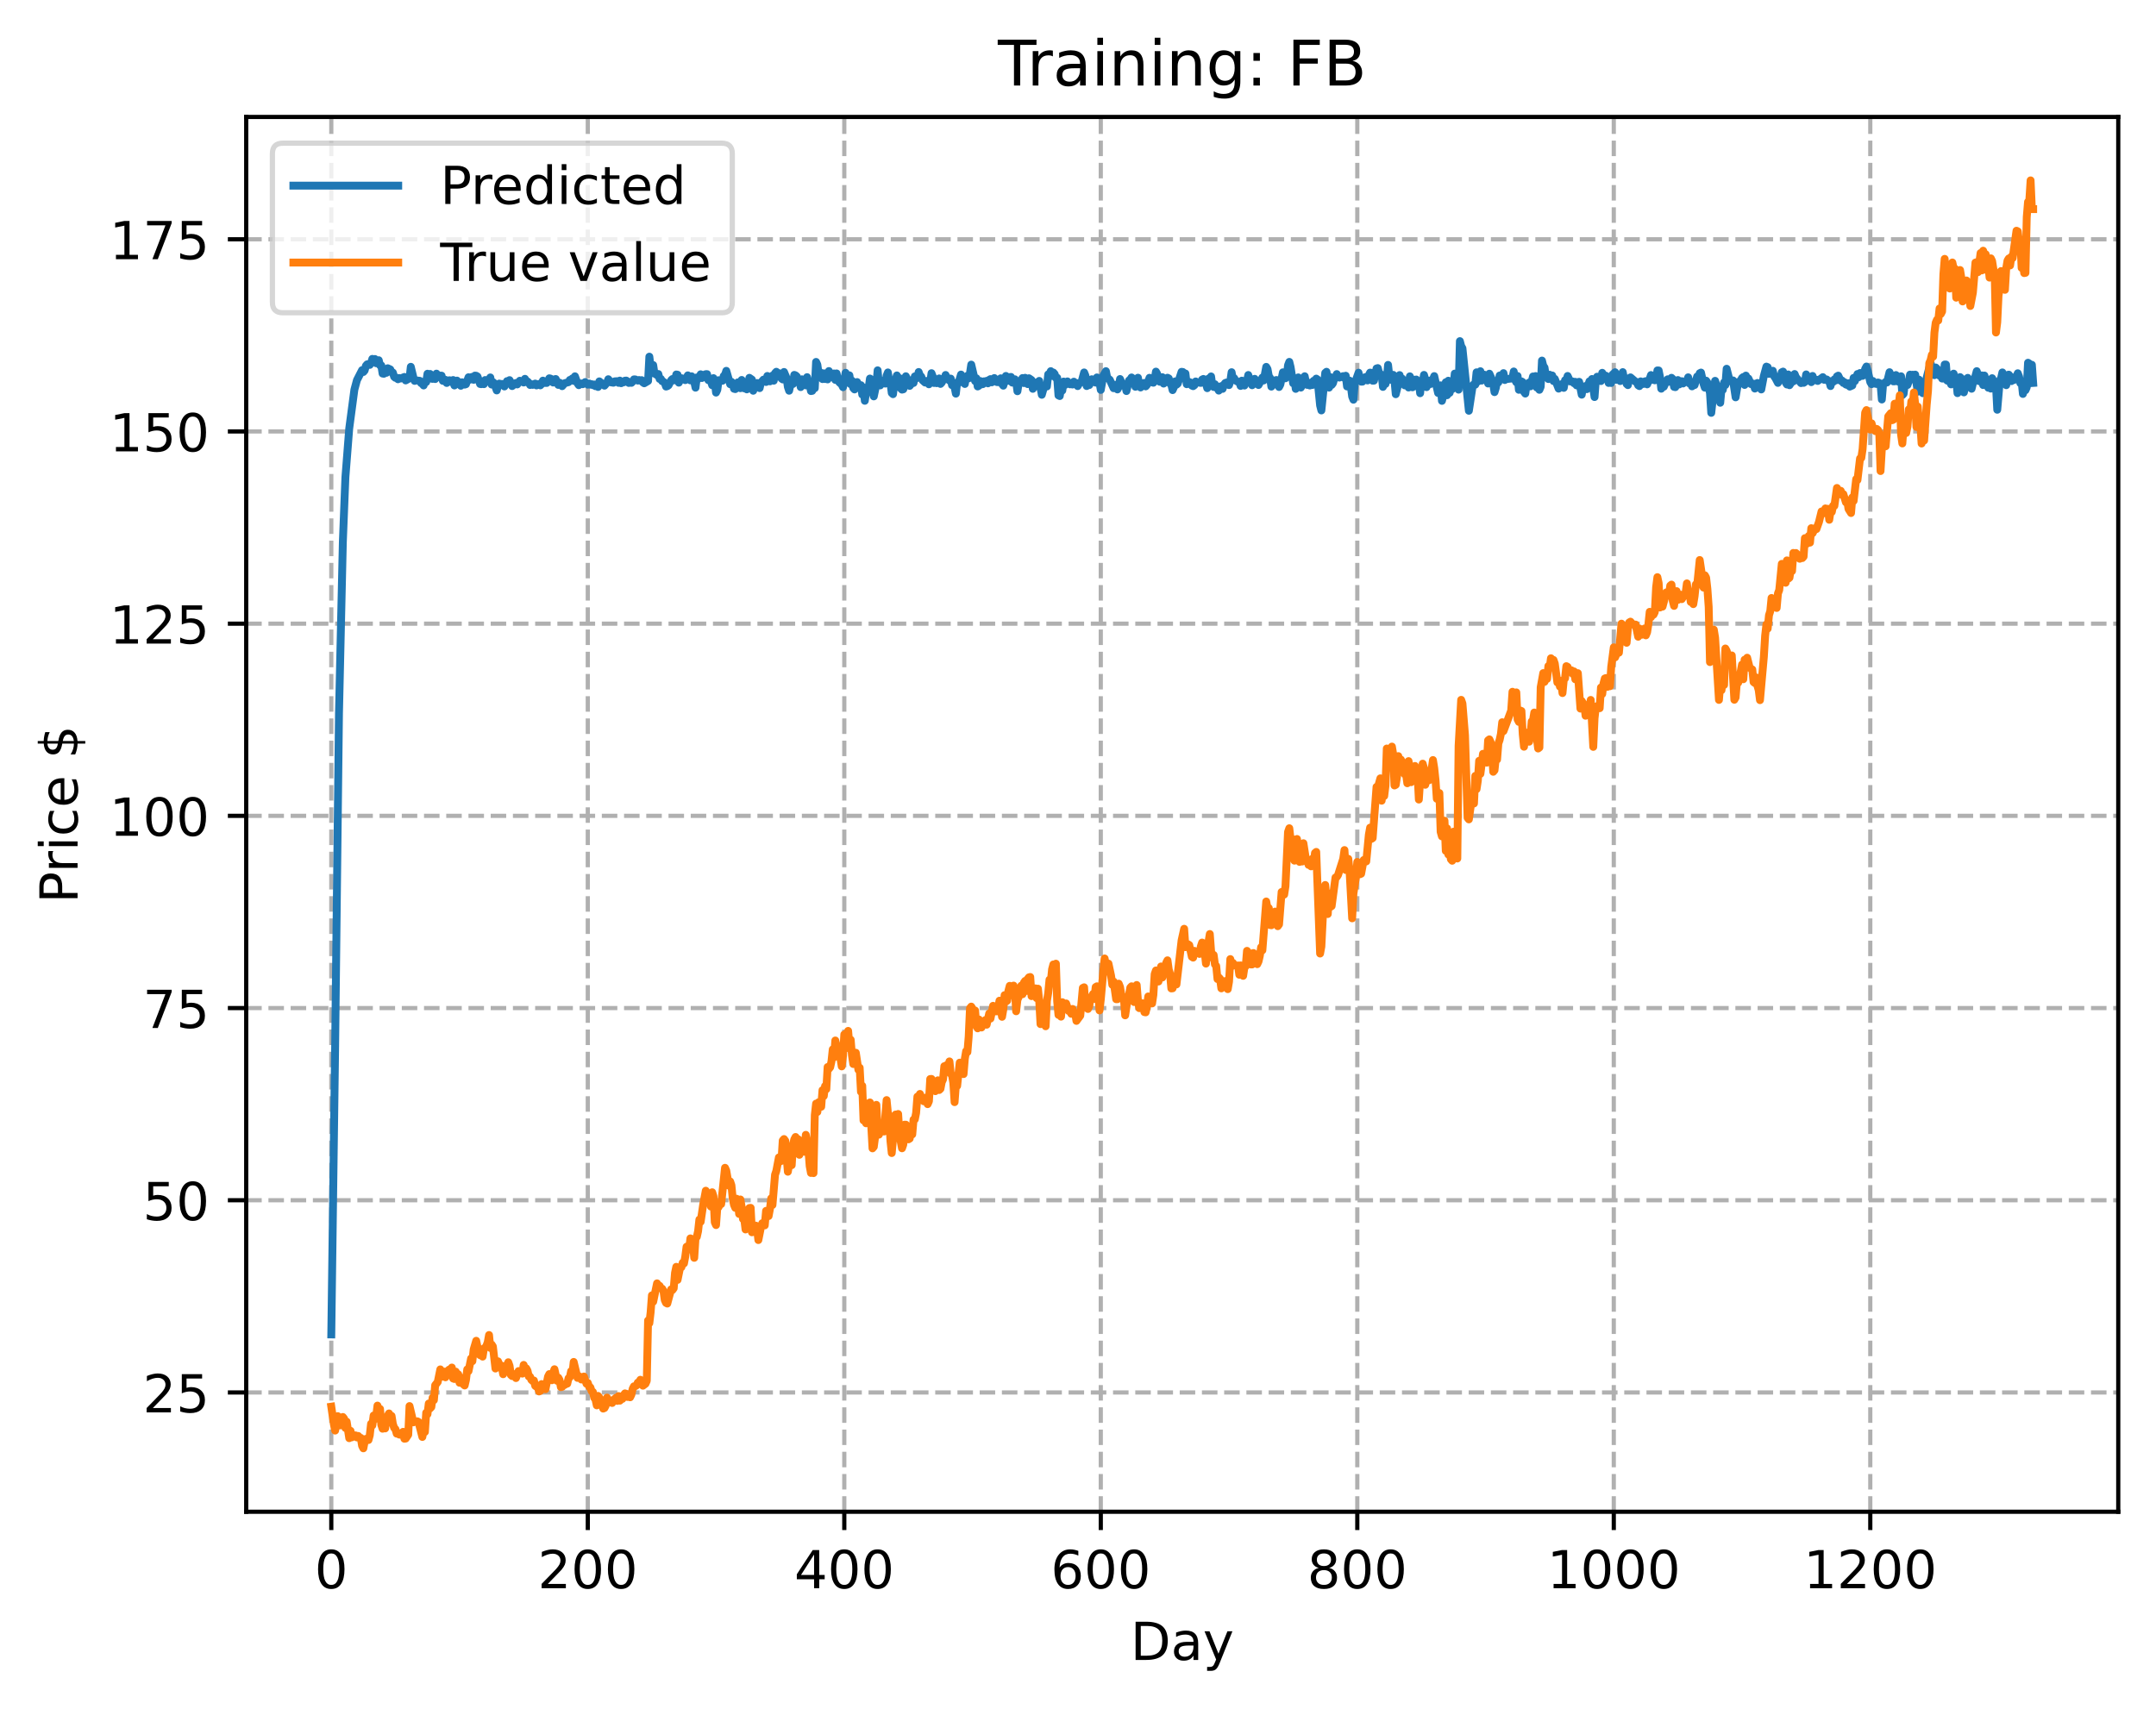 <?xml version="1.0" encoding="utf-8" standalone="no"?>
<!DOCTYPE svg PUBLIC "-//W3C//DTD SVG 1.1//EN"
  "http://www.w3.org/Graphics/SVG/1.1/DTD/svg11.dtd">
<!-- Created with matplotlib (https://matplotlib.org/) -->
<svg height="325.986pt" version="1.1" viewBox="0 0 411.286 325.986" width="411.286pt" xmlns="http://www.w3.org/2000/svg" xmlns:xlink="http://www.w3.org/1999/xlink">
 <defs>
  <style type="text/css">
*{stroke-linecap:butt;stroke-linejoin:round;}
  </style>
 </defs>
 <g id="figure_1">
  <g id="patch_1">
   <path d="M 0 325.986 
L 411.286 325.986 
L 411.286 0 
L 0 0 
z
" style="fill:#ffffff;"/>
  </g>
  <g id="axes_1">
   <g id="patch_2">
    <path d="M 46.966 288.43 
L 404.086 288.43 
L 404.086 22.318 
L 46.966 22.318 
z
" style="fill:#ffffff;"/>
   </g>
   <g id="matplotlib.axis_1">
    <g id="xtick_1">
     <g id="line2d_1">
      <path clip-path="url(#p638594fcbf)" d="M 63.198 288.43 
L 63.198 22.318 
" style="fill:none;stroke:#b0b0b0;stroke-dasharray:2.96,1.28;stroke-dashoffset:0;stroke-width:0.8;"/>
     </g>
     <g id="line2d_2">
      <defs>
       <path d="M 0 0 
L 0 3.5 
" id="md425674ff7" style="stroke:#000000;stroke-width:0.8;"/>
      </defs>
      <g>
       <use style="stroke:#000000;stroke-width:0.8;" x="63.198" xlink:href="#md425674ff7" y="288.43"/>
      </g>
     </g>
     <g id="text_1">
      <!-- 0 -->
      <defs>
       <path d="M 31.781 66.406 
Q 24.172 66.406 20.328 58.906 
Q 16.5 51.422 16.5 36.375 
Q 16.5 21.391 20.328 13.891 
Q 24.172 6.391 31.781 6.391 
Q 39.453 6.391 43.281 13.891 
Q 47.125 21.391 47.125 36.375 
Q 47.125 51.422 43.281 58.906 
Q 39.453 66.406 31.781 66.406 
z
M 31.781 74.219 
Q 44.047 74.219 50.516 64.516 
Q 56.984 54.828 56.984 36.375 
Q 56.984 17.969 50.516 8.266 
Q 44.047 -1.422 31.781 -1.422 
Q 19.531 -1.422 13.062 8.266 
Q 6.594 17.969 6.594 36.375 
Q 6.594 54.828 13.062 64.516 
Q 19.531 74.219 31.781 74.219 
z
" id="DejaVuSans-48"/>
      </defs>
      <g transform="translate(60.017 303.029)scale(0.1 -0.1)">
       <use xlink:href="#DejaVuSans-48"/>
      </g>
     </g>
    </g>
    <g id="xtick_2">
     <g id="line2d_3">
      <path clip-path="url(#p638594fcbf)" d="M 112.129 288.43 
L 112.129 22.318 
" style="fill:none;stroke:#b0b0b0;stroke-dasharray:2.96,1.28;stroke-dashoffset:0;stroke-width:0.8;"/>
     </g>
     <g id="line2d_4">
      <g>
       <use style="stroke:#000000;stroke-width:0.8;" x="112.129" xlink:href="#md425674ff7" y="288.43"/>
      </g>
     </g>
     <g id="text_2">
      <!-- 200 -->
      <defs>
       <path d="M 19.188 8.297 
L 53.609 8.297 
L 53.609 0 
L 7.328 0 
L 7.328 8.297 
Q 12.938 14.109 22.625 23.891 
Q 32.328 33.688 34.812 36.531 
Q 39.547 41.844 41.422 45.531 
Q 43.312 49.219 43.312 52.781 
Q 43.312 58.594 39.234 62.25 
Q 35.156 65.922 28.609 65.922 
Q 23.969 65.922 18.812 64.312 
Q 13.672 62.703 7.812 59.422 
L 7.812 69.391 
Q 13.766 71.781 18.938 73 
Q 24.125 74.219 28.422 74.219 
Q 39.75 74.219 46.484 68.547 
Q 53.219 62.891 53.219 53.422 
Q 53.219 48.922 51.531 44.891 
Q 49.859 40.875 45.406 35.406 
Q 44.188 33.984 37.641 27.219 
Q 31.109 20.453 19.188 8.297 
z
" id="DejaVuSans-50"/>
      </defs>
      <g transform="translate(102.585 303.029)scale(0.1 -0.1)">
       <use xlink:href="#DejaVuSans-50"/>
       <use x="63.623" xlink:href="#DejaVuSans-48"/>
       <use x="127.246" xlink:href="#DejaVuSans-48"/>
      </g>
     </g>
    </g>
    <g id="xtick_3">
     <g id="line2d_5">
      <path clip-path="url(#p638594fcbf)" d="M 161.06 288.43 
L 161.06 22.318 
" style="fill:none;stroke:#b0b0b0;stroke-dasharray:2.96,1.28;stroke-dashoffset:0;stroke-width:0.8;"/>
     </g>
     <g id="line2d_6">
      <g>
       <use style="stroke:#000000;stroke-width:0.8;" x="161.06" xlink:href="#md425674ff7" y="288.43"/>
      </g>
     </g>
     <g id="text_3">
      <!-- 400 -->
      <defs>
       <path d="M 37.797 64.312 
L 12.891 25.391 
L 37.797 25.391 
z
M 35.203 72.906 
L 47.609 72.906 
L 47.609 25.391 
L 58.016 25.391 
L 58.016 17.188 
L 47.609 17.188 
L 47.609 0 
L 37.797 0 
L 37.797 17.188 
L 4.891 17.188 
L 4.891 26.703 
z
" id="DejaVuSans-52"/>
      </defs>
      <g transform="translate(151.516 303.029)scale(0.1 -0.1)">
       <use xlink:href="#DejaVuSans-52"/>
       <use x="63.623" xlink:href="#DejaVuSans-48"/>
       <use x="127.246" xlink:href="#DejaVuSans-48"/>
      </g>
     </g>
    </g>
    <g id="xtick_4">
     <g id="line2d_7">
      <path clip-path="url(#p638594fcbf)" d="M 209.99 288.43 
L 209.99 22.318 
" style="fill:none;stroke:#b0b0b0;stroke-dasharray:2.96,1.28;stroke-dashoffset:0;stroke-width:0.8;"/>
     </g>
     <g id="line2d_8">
      <g>
       <use style="stroke:#000000;stroke-width:0.8;" x="209.99" xlink:href="#md425674ff7" y="288.43"/>
      </g>
     </g>
     <g id="text_4">
      <!-- 600 -->
      <defs>
       <path d="M 33.016 40.375 
Q 26.375 40.375 22.484 35.828 
Q 18.609 31.297 18.609 23.391 
Q 18.609 15.531 22.484 10.953 
Q 26.375 6.391 33.016 6.391 
Q 39.656 6.391 43.531 10.953 
Q 47.406 15.531 47.406 23.391 
Q 47.406 31.297 43.531 35.828 
Q 39.656 40.375 33.016 40.375 
z
M 52.594 71.297 
L 52.594 62.312 
Q 48.875 64.062 45.094 64.984 
Q 41.312 65.922 37.594 65.922 
Q 27.828 65.922 22.672 59.328 
Q 17.531 52.734 16.797 39.406 
Q 19.672 43.656 24.016 45.922 
Q 28.375 48.188 33.594 48.188 
Q 44.578 48.188 50.953 41.516 
Q 57.328 34.859 57.328 23.391 
Q 57.328 12.156 50.688 5.359 
Q 44.047 -1.422 33.016 -1.422 
Q 20.359 -1.422 13.672 8.266 
Q 6.984 17.969 6.984 36.375 
Q 6.984 53.656 15.188 63.938 
Q 23.391 74.219 37.203 74.219 
Q 40.922 74.219 44.703 73.484 
Q 48.484 72.75 52.594 71.297 
z
" id="DejaVuSans-54"/>
      </defs>
      <g transform="translate(200.446 303.029)scale(0.1 -0.1)">
       <use xlink:href="#DejaVuSans-54"/>
       <use x="63.623" xlink:href="#DejaVuSans-48"/>
       <use x="127.246" xlink:href="#DejaVuSans-48"/>
      </g>
     </g>
    </g>
    <g id="xtick_5">
     <g id="line2d_9">
      <path clip-path="url(#p638594fcbf)" d="M 258.921 288.43 
L 258.921 22.318 
" style="fill:none;stroke:#b0b0b0;stroke-dasharray:2.96,1.28;stroke-dashoffset:0;stroke-width:0.8;"/>
     </g>
     <g id="line2d_10">
      <g>
       <use style="stroke:#000000;stroke-width:0.8;" x="258.921" xlink:href="#md425674ff7" y="288.43"/>
      </g>
     </g>
     <g id="text_5">
      <!-- 800 -->
      <defs>
       <path d="M 31.781 34.625 
Q 24.75 34.625 20.719 30.859 
Q 16.703 27.094 16.703 20.516 
Q 16.703 13.922 20.719 10.156 
Q 24.75 6.391 31.781 6.391 
Q 38.812 6.391 42.859 10.172 
Q 46.922 13.969 46.922 20.516 
Q 46.922 27.094 42.891 30.859 
Q 38.875 34.625 31.781 34.625 
z
M 21.922 38.812 
Q 15.578 40.375 12.031 44.719 
Q 8.5 49.078 8.5 55.328 
Q 8.5 64.062 14.719 69.141 
Q 20.953 74.219 31.781 74.219 
Q 42.672 74.219 48.875 69.141 
Q 55.078 64.062 55.078 55.328 
Q 55.078 49.078 51.531 44.719 
Q 48 40.375 41.703 38.812 
Q 48.828 37.156 52.797 32.312 
Q 56.781 27.484 56.781 20.516 
Q 56.781 9.906 50.312 4.234 
Q 43.844 -1.422 31.781 -1.422 
Q 19.734 -1.422 13.25 4.234 
Q 6.781 9.906 6.781 20.516 
Q 6.781 27.484 10.781 32.312 
Q 14.797 37.156 21.922 38.812 
z
M 18.312 54.391 
Q 18.312 48.734 21.844 45.562 
Q 25.391 42.391 31.781 42.391 
Q 38.141 42.391 41.719 45.562 
Q 45.312 48.734 45.312 54.391 
Q 45.312 60.062 41.719 63.234 
Q 38.141 66.406 31.781 66.406 
Q 25.391 66.406 21.844 63.234 
Q 18.312 60.062 18.312 54.391 
z
" id="DejaVuSans-56"/>
      </defs>
      <g transform="translate(249.377 303.029)scale(0.1 -0.1)">
       <use xlink:href="#DejaVuSans-56"/>
       <use x="63.623" xlink:href="#DejaVuSans-48"/>
       <use x="127.246" xlink:href="#DejaVuSans-48"/>
      </g>
     </g>
    </g>
    <g id="xtick_6">
     <g id="line2d_11">
      <path clip-path="url(#p638594fcbf)" d="M 307.851 288.43 
L 307.851 22.318 
" style="fill:none;stroke:#b0b0b0;stroke-dasharray:2.96,1.28;stroke-dashoffset:0;stroke-width:0.8;"/>
     </g>
     <g id="line2d_12">
      <g>
       <use style="stroke:#000000;stroke-width:0.8;" x="307.851" xlink:href="#md425674ff7" y="288.43"/>
      </g>
     </g>
     <g id="text_6">
      <!-- 1000 -->
      <defs>
       <path d="M 12.406 8.297 
L 28.516 8.297 
L 28.516 63.922 
L 10.984 60.406 
L 10.984 69.391 
L 28.422 72.906 
L 38.281 72.906 
L 38.281 8.297 
L 54.391 8.297 
L 54.391 0 
L 12.406 0 
z
" id="DejaVuSans-49"/>
      </defs>
      <g transform="translate(295.126 303.029)scale(0.1 -0.1)">
       <use xlink:href="#DejaVuSans-49"/>
       <use x="63.623" xlink:href="#DejaVuSans-48"/>
       <use x="127.246" xlink:href="#DejaVuSans-48"/>
       <use x="190.869" xlink:href="#DejaVuSans-48"/>
      </g>
     </g>
    </g>
    <g id="xtick_7">
     <g id="line2d_13">
      <path clip-path="url(#p638594fcbf)" d="M 356.782 288.43 
L 356.782 22.318 
" style="fill:none;stroke:#b0b0b0;stroke-dasharray:2.96,1.28;stroke-dashoffset:0;stroke-width:0.8;"/>
     </g>
     <g id="line2d_14">
      <g>
       <use style="stroke:#000000;stroke-width:0.8;" x="356.782" xlink:href="#md425674ff7" y="288.43"/>
      </g>
     </g>
     <g id="text_7">
      <!-- 1200 -->
      <g transform="translate(344.057 303.029)scale(0.1 -0.1)">
       <use xlink:href="#DejaVuSans-49"/>
       <use x="63.623" xlink:href="#DejaVuSans-50"/>
       <use x="127.246" xlink:href="#DejaVuSans-48"/>
       <use x="190.869" xlink:href="#DejaVuSans-48"/>
      </g>
     </g>
    </g>
    <g id="text_8">
     <!-- Day -->
     <defs>
      <path d="M 19.672 64.797 
L 19.672 8.109 
L 31.594 8.109 
Q 46.688 8.109 53.688 14.938 
Q 60.688 21.781 60.688 36.531 
Q 60.688 51.172 53.688 57.984 
Q 46.688 64.797 31.594 64.797 
z
M 9.812 72.906 
L 30.078 72.906 
Q 51.266 72.906 61.172 64.094 
Q 71.094 55.281 71.094 36.531 
Q 71.094 17.672 61.125 8.828 
Q 51.172 0 30.078 0 
L 9.812 0 
z
" id="DejaVuSans-68"/>
      <path d="M 34.281 27.484 
Q 23.391 27.484 19.188 25 
Q 14.984 22.516 14.984 16.5 
Q 14.984 11.719 18.141 8.906 
Q 21.297 6.109 26.703 6.109 
Q 34.188 6.109 38.703 11.406 
Q 43.219 16.703 43.219 25.484 
L 43.219 27.484 
z
M 52.203 31.203 
L 52.203 0 
L 43.219 0 
L 43.219 8.297 
Q 40.141 3.328 35.547 0.953 
Q 30.953 -1.422 24.312 -1.422 
Q 15.922 -1.422 10.953 3.297 
Q 6 8.016 6 15.922 
Q 6 25.141 12.172 29.828 
Q 18.359 34.516 30.609 34.516 
L 43.219 34.516 
L 43.219 35.406 
Q 43.219 41.609 39.141 45 
Q 35.062 48.391 27.688 48.391 
Q 23 48.391 18.547 47.266 
Q 14.109 46.141 10.016 43.891 
L 10.016 52.203 
Q 14.938 54.109 19.578 55.047 
Q 24.219 56 28.609 56 
Q 40.484 56 46.344 49.844 
Q 52.203 43.703 52.203 31.203 
z
" id="DejaVuSans-97"/>
      <path d="M 32.172 -5.078 
Q 28.375 -14.844 24.75 -17.812 
Q 21.141 -20.797 15.094 -20.797 
L 7.906 -20.797 
L 7.906 -13.281 
L 13.188 -13.281 
Q 16.891 -13.281 18.938 -11.516 
Q 21 -9.766 23.484 -3.219 
L 25.094 0.875 
L 2.984 54.688 
L 12.5 54.688 
L 29.594 11.922 
L 46.688 54.688 
L 56.203 54.688 
z
" id="DejaVuSans-121"/>
     </defs>
     <g transform="translate(215.652 316.707)scale(0.1 -0.1)">
      <use xlink:href="#DejaVuSans-68"/>
      <use x="77.002" xlink:href="#DejaVuSans-97"/>
      <use x="138.281" xlink:href="#DejaVuSans-121"/>
     </g>
    </g>
   </g>
   <g id="matplotlib.axis_2">
    <g id="ytick_1">
     <g id="line2d_15">
      <path clip-path="url(#p638594fcbf)" d="M 46.966 265.67 
L 404.086 265.67 
" style="fill:none;stroke:#b0b0b0;stroke-dasharray:2.96,1.28;stroke-dashoffset:0;stroke-width:0.8;"/>
     </g>
     <g id="line2d_16">
      <defs>
       <path d="M 0 0 
L -3.5 0 
" id="ma72088b75a" style="stroke:#000000;stroke-width:0.8;"/>
      </defs>
      <g>
       <use style="stroke:#000000;stroke-width:0.8;" x="46.966" xlink:href="#ma72088b75a" y="265.67"/>
      </g>
     </g>
     <g id="text_9">
      <!-- 25 -->
      <defs>
       <path d="M 10.797 72.906 
L 49.516 72.906 
L 49.516 64.594 
L 19.828 64.594 
L 19.828 46.734 
Q 21.969 47.469 24.109 47.828 
Q 26.266 48.188 28.422 48.188 
Q 40.625 48.188 47.75 41.5 
Q 54.891 34.812 54.891 23.391 
Q 54.891 11.625 47.562 5.094 
Q 40.234 -1.422 26.906 -1.422 
Q 22.312 -1.422 17.547 -0.641 
Q 12.797 0.141 7.719 1.703 
L 7.719 11.625 
Q 12.109 9.234 16.797 8.062 
Q 21.484 6.891 26.703 6.891 
Q 35.156 6.891 40.078 11.328 
Q 45.016 15.766 45.016 23.391 
Q 45.016 31 40.078 35.438 
Q 35.156 39.891 26.703 39.891 
Q 22.75 39.891 18.812 39.016 
Q 14.891 38.141 10.797 36.281 
z
" id="DejaVuSans-53"/>
      </defs>
      <g transform="translate(27.241 269.47)scale(0.1 -0.1)">
       <use xlink:href="#DejaVuSans-50"/>
       <use x="63.623" xlink:href="#DejaVuSans-53"/>
      </g>
     </g>
    </g>
    <g id="ytick_2">
     <g id="line2d_17">
      <path clip-path="url(#p638594fcbf)" d="M 46.966 229 
L 404.086 229 
" style="fill:none;stroke:#b0b0b0;stroke-dasharray:2.96,1.28;stroke-dashoffset:0;stroke-width:0.8;"/>
     </g>
     <g id="line2d_18">
      <g>
       <use style="stroke:#000000;stroke-width:0.8;" x="46.966" xlink:href="#ma72088b75a" y="229"/>
      </g>
     </g>
     <g id="text_10">
      <!-- 50 -->
      <g transform="translate(27.241 232.8)scale(0.1 -0.1)">
       <use xlink:href="#DejaVuSans-53"/>
       <use x="63.623" xlink:href="#DejaVuSans-48"/>
      </g>
     </g>
    </g>
    <g id="ytick_3">
     <g id="line2d_19">
      <path clip-path="url(#p638594fcbf)" d="M 46.966 192.33 
L 404.086 192.33 
" style="fill:none;stroke:#b0b0b0;stroke-dasharray:2.96,1.28;stroke-dashoffset:0;stroke-width:0.8;"/>
     </g>
     <g id="line2d_20">
      <g>
       <use style="stroke:#000000;stroke-width:0.8;" x="46.966" xlink:href="#ma72088b75a" y="192.33"/>
      </g>
     </g>
     <g id="text_11">
      <!-- 75 -->
      <defs>
       <path d="M 8.203 72.906 
L 55.078 72.906 
L 55.078 68.703 
L 28.609 0 
L 18.312 0 
L 43.219 64.594 
L 8.203 64.594 
z
" id="DejaVuSans-55"/>
      </defs>
      <g transform="translate(27.241 196.129)scale(0.1 -0.1)">
       <use xlink:href="#DejaVuSans-55"/>
       <use x="63.623" xlink:href="#DejaVuSans-53"/>
      </g>
     </g>
    </g>
    <g id="ytick_4">
     <g id="line2d_21">
      <path clip-path="url(#p638594fcbf)" d="M 46.966 155.66 
L 404.086 155.66 
" style="fill:none;stroke:#b0b0b0;stroke-dasharray:2.96,1.28;stroke-dashoffset:0;stroke-width:0.8;"/>
     </g>
     <g id="line2d_22">
      <g>
       <use style="stroke:#000000;stroke-width:0.8;" x="46.966" xlink:href="#ma72088b75a" y="155.66"/>
      </g>
     </g>
     <g id="text_12">
      <!-- 100 -->
      <g transform="translate(20.878 159.459)scale(0.1 -0.1)">
       <use xlink:href="#DejaVuSans-49"/>
       <use x="63.623" xlink:href="#DejaVuSans-48"/>
       <use x="127.246" xlink:href="#DejaVuSans-48"/>
      </g>
     </g>
    </g>
    <g id="ytick_5">
     <g id="line2d_23">
      <path clip-path="url(#p638594fcbf)" d="M 46.966 118.99 
L 404.086 118.99 
" style="fill:none;stroke:#b0b0b0;stroke-dasharray:2.96,1.28;stroke-dashoffset:0;stroke-width:0.8;"/>
     </g>
     <g id="line2d_24">
      <g>
       <use style="stroke:#000000;stroke-width:0.8;" x="46.966" xlink:href="#ma72088b75a" y="118.99"/>
      </g>
     </g>
     <g id="text_13">
      <!-- 125 -->
      <g transform="translate(20.878 122.789)scale(0.1 -0.1)">
       <use xlink:href="#DejaVuSans-49"/>
       <use x="63.623" xlink:href="#DejaVuSans-50"/>
       <use x="127.246" xlink:href="#DejaVuSans-53"/>
      </g>
     </g>
    </g>
    <g id="ytick_6">
     <g id="line2d_25">
      <path clip-path="url(#p638594fcbf)" d="M 46.966 82.32 
L 404.086 82.32 
" style="fill:none;stroke:#b0b0b0;stroke-dasharray:2.96,1.28;stroke-dashoffset:0;stroke-width:0.8;"/>
     </g>
     <g id="line2d_26">
      <g>
       <use style="stroke:#000000;stroke-width:0.8;" x="46.966" xlink:href="#ma72088b75a" y="82.32"/>
      </g>
     </g>
     <g id="text_14">
      <!-- 150 -->
      <g transform="translate(20.878 86.119)scale(0.1 -0.1)">
       <use xlink:href="#DejaVuSans-49"/>
       <use x="63.623" xlink:href="#DejaVuSans-53"/>
       <use x="127.246" xlink:href="#DejaVuSans-48"/>
      </g>
     </g>
    </g>
    <g id="ytick_7">
     <g id="line2d_27">
      <path clip-path="url(#p638594fcbf)" d="M 46.966 45.65 
L 404.086 45.65 
" style="fill:none;stroke:#b0b0b0;stroke-dasharray:2.96,1.28;stroke-dashoffset:0;stroke-width:0.8;"/>
     </g>
     <g id="line2d_28">
      <g>
       <use style="stroke:#000000;stroke-width:0.8;" x="46.966" xlink:href="#ma72088b75a" y="45.65"/>
      </g>
     </g>
     <g id="text_15">
      <!-- 175 -->
      <g transform="translate(20.878 49.449)scale(0.1 -0.1)">
       <use xlink:href="#DejaVuSans-49"/>
       <use x="63.623" xlink:href="#DejaVuSans-55"/>
       <use x="127.246" xlink:href="#DejaVuSans-53"/>
      </g>
     </g>
    </g>
    <g id="text_16">
     <!-- Price $ -->
     <defs>
      <path d="M 19.672 64.797 
L 19.672 37.406 
L 32.078 37.406 
Q 38.969 37.406 42.719 40.969 
Q 46.484 44.531 46.484 51.125 
Q 46.484 57.672 42.719 61.234 
Q 38.969 64.797 32.078 64.797 
z
M 9.812 72.906 
L 32.078 72.906 
Q 44.344 72.906 50.609 67.359 
Q 56.891 61.812 56.891 51.125 
Q 56.891 40.328 50.609 34.812 
Q 44.344 29.297 32.078 29.297 
L 19.672 29.297 
L 19.672 0 
L 9.812 0 
z
" id="DejaVuSans-80"/>
      <path d="M 41.109 46.297 
Q 39.594 47.172 37.812 47.578 
Q 36.031 48 33.891 48 
Q 26.266 48 22.188 43.047 
Q 18.109 38.094 18.109 28.812 
L 18.109 0 
L 9.078 0 
L 9.078 54.688 
L 18.109 54.688 
L 18.109 46.188 
Q 20.953 51.172 25.484 53.578 
Q 30.031 56 36.531 56 
Q 37.453 56 38.578 55.875 
Q 39.703 55.766 41.062 55.516 
z
" id="DejaVuSans-114"/>
      <path d="M 9.422 54.688 
L 18.406 54.688 
L 18.406 0 
L 9.422 0 
z
M 9.422 75.984 
L 18.406 75.984 
L 18.406 64.594 
L 9.422 64.594 
z
" id="DejaVuSans-105"/>
      <path d="M 48.781 52.594 
L 48.781 44.188 
Q 44.969 46.297 41.141 47.344 
Q 37.312 48.391 33.406 48.391 
Q 24.656 48.391 19.812 42.844 
Q 14.984 37.312 14.984 27.297 
Q 14.984 17.281 19.812 11.734 
Q 24.656 6.203 33.406 6.203 
Q 37.312 6.203 41.141 7.25 
Q 44.969 8.297 48.781 10.406 
L 48.781 2.094 
Q 45.016 0.344 40.984 -0.531 
Q 36.969 -1.422 32.422 -1.422 
Q 20.062 -1.422 12.781 6.344 
Q 5.516 14.109 5.516 27.297 
Q 5.516 40.672 12.859 48.328 
Q 20.219 56 33.016 56 
Q 37.156 56 41.109 55.141 
Q 45.062 54.297 48.781 52.594 
z
" id="DejaVuSans-99"/>
      <path d="M 56.203 29.594 
L 56.203 25.203 
L 14.891 25.203 
Q 15.484 15.922 20.484 11.062 
Q 25.484 6.203 34.422 6.203 
Q 39.594 6.203 44.453 7.469 
Q 49.312 8.734 54.109 11.281 
L 54.109 2.781 
Q 49.266 0.734 44.188 -0.344 
Q 39.109 -1.422 33.891 -1.422 
Q 20.797 -1.422 13.156 6.188 
Q 5.516 13.812 5.516 26.812 
Q 5.516 40.234 12.766 48.109 
Q 20.016 56 32.328 56 
Q 43.359 56 49.781 48.891 
Q 56.203 41.797 56.203 29.594 
z
M 47.219 32.234 
Q 47.125 39.594 43.094 43.984 
Q 39.062 48.391 32.422 48.391 
Q 24.906 48.391 20.391 44.141 
Q 15.875 39.891 15.188 32.172 
z
" id="DejaVuSans-101"/>
      <path id="DejaVuSans-32"/>
      <path d="M 33.797 -14.703 
L 28.906 -14.703 
L 28.859 0 
Q 23.734 0.094 18.609 1.188 
Q 13.484 2.297 8.297 4.5 
L 8.297 13.281 
Q 13.281 10.156 18.375 8.562 
Q 23.484 6.984 28.906 6.938 
L 28.906 29.203 
Q 18.109 30.953 13.203 35.156 
Q 8.297 39.359 8.297 46.688 
Q 8.297 54.641 13.625 59.219 
Q 18.953 63.812 28.906 64.5 
L 28.906 75.984 
L 33.797 75.984 
L 33.797 64.656 
Q 38.328 64.453 42.578 63.688 
Q 46.828 62.938 50.875 61.625 
L 50.875 53.078 
Q 46.828 55.125 42.547 56.25 
Q 38.281 57.375 33.797 57.562 
L 33.797 36.719 
Q 44.875 35.016 50.094 30.609 
Q 55.328 26.219 55.328 18.609 
Q 55.328 10.359 49.781 5.594 
Q 44.234 0.828 33.797 0.094 
z
M 28.906 37.594 
L 28.906 57.625 
Q 23.25 56.984 20.266 54.391 
Q 17.281 51.812 17.281 47.516 
Q 17.281 43.312 20.031 40.969 
Q 22.797 38.625 28.906 37.594 
z
M 33.797 28.219 
L 33.797 7.078 
Q 39.984 7.906 43.141 10.594 
Q 46.297 13.281 46.297 17.672 
Q 46.297 21.969 43.281 24.5 
Q 40.281 27.047 33.797 28.219 
z
" id="DejaVuSans-36"/>
     </defs>
     <g transform="translate(14.798 172.342)rotate(-90)scale(0.1 -0.1)">
      <use xlink:href="#DejaVuSans-80"/>
      <use x="58.553" xlink:href="#DejaVuSans-114"/>
      <use x="99.666" xlink:href="#DejaVuSans-105"/>
      <use x="127.449" xlink:href="#DejaVuSans-99"/>
      <use x="182.43" xlink:href="#DejaVuSans-101"/>
      <use x="243.953" xlink:href="#DejaVuSans-32"/>
      <use x="275.74" xlink:href="#DejaVuSans-36"/>
     </g>
    </g>
   </g>
   <g id="line2d_29">
    <path clip-path="url(#p638594fcbf)" d="M 63.198 254.602 
L 63.932 199.652 
L 64.666 136.108 
L 65.4 103.484 
L 65.89 91.06 
L 66.623 81.724 
L 67.602 74.353 
L 68.091 72.53 
L 69.07 70.619 
L 69.315 70.975 
L 69.559 70.686 
L 69.804 69.779 
L 70.049 69.507 
L 70.293 69.508 
L 70.538 69.62 
L 70.783 69.221 
L 71.027 68.47 
L 71.272 69.067 
L 71.517 68.495 
L 71.761 69.302 
L 72.006 69.296 
L 72.251 68.727 
L 72.495 69.706 
L 72.74 69.725 
L 72.984 71.276 
L 73.229 71.314 
L 73.474 70.94 
L 73.718 71.132 
L 73.963 70.259 
L 74.452 70.481 
L 74.697 71.033 
L 74.942 71.08 
L 75.186 71.883 
L 75.431 72.089 
L 75.676 72.076 
L 75.92 72.36 
L 76.165 72.126 
L 76.41 72.226 
L 77.144 71.92 
L 77.388 72.584 
L 78.122 72.171 
L 78.367 69.982 
L 78.856 72.001 
L 79.101 72.675 
L 79.345 72.571 
L 80.079 72.656 
L 80.324 73.09 
L 80.569 73.238 
L 80.813 73.544 
L 81.058 72.732 
L 81.303 72.899 
L 81.547 71.306 
L 81.792 71.964 
L 82.037 71.345 
L 82.281 72.248 
L 82.526 72.291 
L 82.771 71.732 
L 83.015 72.324 
L 83.26 71.285 
L 83.749 71.951 
L 83.994 71.665 
L 84.239 71.67 
L 84.483 72.667 
L 84.728 72.448 
L 84.972 72.465 
L 85.217 73.069 
L 85.462 72.676 
L 85.706 72.552 
L 85.951 72.585 
L 86.196 72.934 
L 86.44 72.506 
L 86.685 73.544 
L 86.93 73.325 
L 87.174 72.614 
L 87.419 72.925 
L 87.664 72.93 
L 87.908 73.603 
L 88.153 72.934 
L 88.642 73.385 
L 88.887 73.308 
L 89.376 71.975 
L 89.621 72.451 
L 89.866 71.971 
L 90.11 71.904 
L 90.355 72.467 
L 90.599 71.662 
L 90.844 71.687 
L 91.089 71.84 
L 91.578 73.262 
L 91.823 73.3 
L 92.067 73.011 
L 92.312 73.297 
L 92.557 72.503 
L 92.801 72.622 
L 93.291 72.398 
L 93.535 72.012 
L 93.78 73.37 
L 94.025 72.892 
L 94.269 73.1 
L 94.759 74.496 
L 95.003 73.625 
L 95.248 73.182 
L 95.493 73.352 
L 95.737 73.254 
L 95.982 73.325 
L 96.227 73.738 
L 96.716 72.718 
L 96.96 72.908 
L 97.205 72.525 
L 97.45 72.964 
L 97.694 73.663 
L 98.428 73.07 
L 98.673 73.347 
L 99.162 72.642 
L 99.896 72.982 
L 100.141 72.275 
L 100.386 72.905 
L 100.63 72.775 
L 100.875 73.032 
L 101.12 73.457 
L 101.364 73.296 
L 101.609 73.436 
L 102.098 73.183 
L 102.343 73.533 
L 102.832 73.253 
L 103.077 73.521 
L 103.321 73.269 
L 103.566 72.621 
L 103.811 73.061 
L 104.3 73.067 
L 104.789 72.173 
L 105.034 72.238 
L 105.279 72.797 
L 105.523 72.987 
L 105.768 72.371 
L 106.013 72.315 
L 106.502 73.437 
L 106.747 73.013 
L 106.991 73.201 
L 107.236 73.68 
L 107.725 73.108 
L 108.459 72.917 
L 108.704 72.486 
L 108.948 72.572 
L 109.193 72.201 
L 109.438 72.671 
L 109.682 71.796 
L 110.172 73.149 
L 110.416 73.49 
L 110.661 73.163 
L 110.906 73.159 
L 111.15 73.306 
L 111.64 72.894 
L 112.129 73.39 
L 112.374 73.16 
L 112.618 73.4 
L 112.863 73.295 
L 113.108 73.489 
L 113.352 73.357 
L 113.597 73.685 
L 113.842 73.549 
L 114.086 73.833 
L 114.331 72.762 
L 115.309 73.586 
L 115.799 73.006 
L 116.043 72.352 
L 116.533 72.948 
L 117.022 73.023 
L 117.267 72.755 
L 117.756 72.726 
L 118.001 73.049 
L 118.245 72.614 
L 118.49 73.115 
L 118.735 72.838 
L 118.979 72.944 
L 119.224 72.631 
L 119.469 72.612 
L 119.713 72.763 
L 119.958 73.064 
L 120.203 72.947 
L 120.447 73.048 
L 120.692 72.8 
L 120.936 72.384 
L 121.181 72.386 
L 121.67 72.62 
L 121.915 72.502 
L 122.16 72.632 
L 122.404 72.529 
L 122.649 72.964 
L 122.894 73.127 
L 123.628 72.691 
L 123.872 68.047 
L 124.117 70.001 
L 124.362 69.995 
L 124.606 69.654 
L 124.851 71.288 
L 125.096 71.375 
L 125.34 71.587 
L 125.585 71.357 
L 125.83 72.305 
L 126.074 72.297 
L 126.319 72.738 
L 126.563 72.827 
L 126.808 73.047 
L 127.053 73.753 
L 127.297 73.687 
L 127.542 73.504 
L 128.031 72.544 
L 128.276 72.312 
L 128.521 72.573 
L 128.765 72.537 
L 129.01 71.447 
L 129.255 71.497 
L 129.499 73.011 
L 129.744 72.367 
L 129.989 72.153 
L 130.233 72.417 
L 130.478 72.222 
L 130.723 72.526 
L 131.212 71.616 
L 131.701 72.576 
L 131.946 71.798 
L 132.435 72.823 
L 132.68 73.967 
L 132.924 72.013 
L 133.169 72.308 
L 133.414 72.028 
L 133.658 71.412 
L 133.903 72.124 
L 134.148 71.591 
L 134.637 71.381 
L 134.882 71.383 
L 135.126 72.528 
L 135.371 72.512 
L 135.616 72.761 
L 135.86 73.501 
L 136.105 72.146 
L 136.35 72.79 
L 136.594 74.904 
L 136.839 74.388 
L 137.084 72.543 
L 137.328 72.704 
L 137.573 72.5 
L 137.818 72.648 
L 138.062 71.734 
L 138.307 71.505 
L 138.551 70.752 
L 139.285 73.307 
L 139.53 72.848 
L 139.775 73.218 
L 140.019 74.174 
L 140.264 74.238 
L 140.509 74.051 
L 140.753 72.952 
L 140.998 73.258 
L 141.243 74.066 
L 141.487 72.492 
L 141.977 74.099 
L 142.221 73.696 
L 142.466 74.289 
L 142.711 73.56 
L 142.955 72.084 
L 143.445 72.427 
L 143.689 74.555 
L 143.934 73.601 
L 144.423 73.082 
L 144.668 73.326 
L 144.912 74.051 
L 145.157 72.989 
L 145.646 72.427 
L 145.891 72.565 
L 146.136 72.883 
L 146.38 71.732 
L 146.87 72.763 
L 147.359 71.658 
L 147.604 72.635 
L 147.848 71.197 
L 148.093 70.93 
L 148.338 71.301 
L 148.582 71.191 
L 148.827 71.355 
L 149.072 72.209 
L 149.316 72.393 
L 149.561 70.969 
L 150.05 72.141 
L 150.295 73.817 
L 150.539 74.551 
L 150.784 73.427 
L 151.273 73.259 
L 151.518 71.526 
L 151.763 71.611 
L 152.007 71.838 
L 152.252 72.815 
L 152.497 72.383 
L 152.741 73.857 
L 152.986 72.367 
L 153.72 73.528 
L 153.965 71.958 
L 154.209 72.963 
L 154.454 73.444 
L 154.699 74.614 
L 154.943 74.571 
L 155.188 73.057 
L 155.433 74.069 
L 155.677 69.052 
L 155.922 69.584 
L 156.166 71.285 
L 156.411 70.992 
L 156.656 72.027 
L 156.9 72.33 
L 157.145 71.221 
L 157.39 72.322 
L 157.634 71.687 
L 157.879 72.39 
L 158.124 70.791 
L 158.368 71.72 
L 158.613 71.956 
L 158.858 71.822 
L 159.102 71.252 
L 159.347 72.481 
L 159.592 71.247 
L 159.836 72.445 
L 160.081 72.928 
L 160.57 73.368 
L 160.815 73.873 
L 161.304 71.125 
L 161.794 73.033 
L 162.038 71.609 
L 162.283 73.308 
L 162.527 72.628 
L 162.772 74.041 
L 163.017 74.303 
L 163.261 73.217 
L 163.506 72.892 
L 163.995 74.053 
L 164.24 73.49 
L 164.485 75.282 
L 164.729 73.921 
L 164.974 76.47 
L 165.219 74.787 
L 165.463 74.841 
L 165.708 74.037 
L 165.953 72.221 
L 166.197 72.44 
L 166.442 74.563 
L 166.687 75.628 
L 167.176 73.32 
L 167.421 70.655 
L 167.665 73.473 
L 167.91 73.533 
L 168.154 73.131 
L 168.399 72.973 
L 168.644 72.577 
L 168.888 73.189 
L 169.133 71.668 
L 169.378 71.059 
L 169.622 72.72 
L 169.867 73.026 
L 170.112 74.974 
L 170.356 75.207 
L 170.601 73.222 
L 171.09 71.628 
L 171.335 72.487 
L 171.58 72.13 
L 171.824 74.09 
L 172.069 74.34 
L 172.314 74.277 
L 172.558 73.548 
L 172.803 71.785 
L 173.292 72.788 
L 173.537 73.626 
L 173.782 73.314 
L 174.026 72.484 
L 174.271 73.069 
L 174.515 71.81 
L 174.76 72.217 
L 175.005 71.924 
L 175.249 70.975 
L 175.494 71.646 
L 175.739 71.852 
L 175.983 72.547 
L 176.473 72.987 
L 176.717 72.688 
L 176.962 72.885 
L 177.207 73.323 
L 177.451 72.948 
L 177.696 71.199 
L 177.941 71.83 
L 178.185 73.077 
L 178.43 72.859 
L 178.675 73.107 
L 178.919 72.919 
L 179.164 72.2 
L 179.409 73.25 
L 179.653 72.999 
L 179.898 72.463 
L 180.142 72.429 
L 180.387 71.54 
L 180.632 72.225 
L 180.876 72.141 
L 181.121 72.61 
L 181.366 72.235 
L 181.61 73.488 
L 181.855 73.356 
L 182.1 73.856 
L 182.344 75.107 
L 182.589 72.968 
L 182.834 73.111 
L 183.323 71.462 
L 183.568 72.41 
L 183.812 72.239 
L 184.057 73.261 
L 184.302 71.885 
L 184.546 71.698 
L 184.791 72.188 
L 185.036 71.18 
L 185.28 69.567 
L 186.014 72.711 
L 186.259 72.173 
L 186.503 73.735 
L 186.748 73.595 
L 186.993 72.693 
L 187.237 73.322 
L 187.482 73.296 
L 187.727 72.749 
L 187.971 72.901 
L 188.216 72.666 
L 188.461 73.14 
L 188.705 72.473 
L 188.95 72.33 
L 189.195 72.944 
L 189.439 72.324 
L 189.684 72.128 
L 189.929 72.696 
L 190.173 72.9 
L 190.418 72.912 
L 190.663 72.649 
L 190.907 72.179 
L 191.152 73.266 
L 191.397 73.585 
L 191.886 71.727 
L 192.13 72.681 
L 192.375 72.641 
L 192.62 71.944 
L 192.864 71.919 
L 193.109 73.005 
L 193.354 72.473 
L 193.598 72.362 
L 193.843 72.83 
L 194.088 74.648 
L 194.332 73.081 
L 194.577 72.899 
L 195.066 72.126 
L 195.311 73.089 
L 195.556 72.08 
L 195.8 72.265 
L 196.045 73.285 
L 196.29 72.165 
L 196.779 72.506 
L 197.024 74.187 
L 197.268 73.378 
L 197.513 73.061 
L 197.758 72.955 
L 198.002 73.729 
L 198.247 72.672 
L 198.736 75.324 
L 199.225 73.602 
L 199.715 73.738 
L 199.959 71.424 
L 200.204 71.391 
L 200.449 70.814 
L 200.693 71.726 
L 200.938 71.073 
L 201.183 71.346 
L 201.427 72.112 
L 201.672 72.07 
L 201.917 75.44 
L 202.161 75.563 
L 202.406 74.171 
L 202.651 74.517 
L 202.895 72.798 
L 203.14 73.473 
L 203.385 72.978 
L 203.629 72.771 
L 203.874 73.198 
L 204.118 73.33 
L 204.363 73.129 
L 204.608 73.365 
L 204.852 72.822 
L 205.097 73.276 
L 205.342 73.078 
L 205.586 73.665 
L 205.831 73.231 
L 206.32 72.863 
L 206.81 71.059 
L 207.054 71.651 
L 207.299 73.657 
L 207.544 73.126 
L 207.788 73.474 
L 208.033 73.067 
L 208.278 72.355 
L 208.522 72.475 
L 208.767 72.42 
L 209.012 73.002 
L 209.256 72.01 
L 209.501 72.304 
L 209.746 73.017 
L 209.99 74.395 
L 210.479 71.642 
L 210.969 70.817 
L 211.213 72.044 
L 211.703 72.457 
L 212.437 74.069 
L 212.681 73.414 
L 212.926 74.068 
L 213.171 74.302 
L 213.415 73.837 
L 213.66 72.314 
L 214.149 73.453 
L 214.639 73.372 
L 214.883 74.613 
L 215.373 72.587 
L 215.617 72.409 
L 215.862 72.016 
L 216.106 72.219 
L 216.351 72.65 
L 216.596 73.797 
L 216.84 73.19 
L 217.085 72.065 
L 217.33 73.686 
L 217.574 73.928 
L 217.819 73.348 
L 218.064 73.101 
L 218.308 73.062 
L 218.553 73.719 
L 218.798 73.448 
L 219.287 72.078 
L 219.776 72.955 
L 220.021 73.025 
L 220.266 72.32 
L 220.51 70.901 
L 220.755 71.333 
L 221 72.482 
L 221.244 72.839 
L 221.489 72.2 
L 221.734 71.964 
L 221.978 73.187 
L 222.223 72.577 
L 222.467 72.831 
L 222.712 72.068 
L 222.957 72.193 
L 223.201 73.18 
L 223.446 73.41 
L 223.691 74.432 
L 223.935 73.887 
L 224.18 72.765 
L 224.425 73.403 
L 224.669 73.192 
L 225.403 70.939 
L 225.648 70.973 
L 225.893 71.233 
L 226.137 71.258 
L 226.382 73.305 
L 226.871 72.883 
L 227.116 72.988 
L 227.361 73.568 
L 227.605 73.678 
L 227.85 73.502 
L 228.094 72.781 
L 228.339 72.93 
L 229.073 73.059 
L 229.318 72.42 
L 229.562 72.302 
L 229.807 73.016 
L 230.052 73.2 
L 230.296 74.061 
L 230.541 72.236 
L 230.786 72.22 
L 231.03 71.821 
L 231.275 73.571 
L 231.52 73.833 
L 231.764 73.309 
L 232.009 73.977 
L 232.254 73.727 
L 232.498 74.529 
L 232.743 73.823 
L 232.988 73.668 
L 233.232 74.193 
L 233.477 73.407 
L 233.722 73.082 
L 233.966 72.978 
L 234.455 73.477 
L 234.7 72.686 
L 234.945 71.012 
L 235.189 72.281 
L 235.434 72.149 
L 235.679 72.583 
L 236.168 72.857 
L 236.413 72.851 
L 236.657 73.635 
L 236.902 72.624 
L 237.391 73.565 
L 237.636 72.659 
L 237.881 72.702 
L 238.125 71.547 
L 238.37 72.288 
L 238.615 72.412 
L 238.859 73.5 
L 239.104 73.28 
L 239.349 72.275 
L 239.593 72.741 
L 239.838 72.964 
L 240.082 73.457 
L 240.572 72.59 
L 240.816 72.034 
L 241.061 72.595 
L 241.55 69.997 
L 241.795 70.408 
L 242.04 71.762 
L 242.284 72.099 
L 242.529 73.767 
L 242.774 73.465 
L 243.018 72.627 
L 243.508 72.503 
L 243.752 72.851 
L 243.997 73.84 
L 244.242 73.363 
L 244.731 71.034 
L 244.976 71.938 
L 245.22 72.174 
L 245.465 71.762 
L 245.709 69.675 
L 245.954 69.043 
L 246.199 70.039 
L 246.688 73.131 
L 246.933 72.127 
L 247.177 74.195 
L 247.667 72.006 
L 247.911 73.449 
L 248.156 73.952 
L 248.401 73.524 
L 248.645 73.404 
L 248.89 71.787 
L 249.135 73.033 
L 249.379 73.438 
L 249.624 73.353 
L 249.869 73.552 
L 250.113 72.985 
L 250.358 73.457 
L 250.603 72.645 
L 250.847 73.073 
L 251.092 72.238 
L 251.337 72.414 
L 251.826 77.35 
L 252.07 78.31 
L 252.804 71.144 
L 253.049 70.933 
L 253.538 73.96 
L 253.783 71.949 
L 254.028 73.45 
L 254.272 73.138 
L 254.517 72.313 
L 254.762 71.997 
L 255.006 71.371 
L 255.251 71.867 
L 255.496 72.043 
L 256.23 71.762 
L 256.474 72.133 
L 256.719 71.689 
L 256.964 73.736 
L 257.208 72.771 
L 257.453 72.621 
L 257.697 73.75 
L 257.942 75.654 
L 258.187 76.262 
L 258.431 73.148 
L 259.165 71.108 
L 259.41 72.477 
L 259.655 72.816 
L 259.899 72.818 
L 260.389 71.973 
L 260.633 72.394 
L 260.878 72.588 
L 261.123 71.547 
L 261.367 71.089 
L 261.612 71.144 
L 261.857 72.642 
L 262.101 72.626 
L 262.591 70.299 
L 262.835 70.231 
L 263.08 71.168 
L 263.569 71.53 
L 263.814 73.82 
L 264.058 72.623 
L 264.303 73.26 
L 264.548 72.294 
L 264.792 69.62 
L 265.037 71.82 
L 265.282 72.454 
L 265.526 71.743 
L 265.771 71.517 
L 266.016 72.611 
L 266.26 75.216 
L 266.75 73.243 
L 266.994 71.563 
L 267.239 72.988 
L 267.484 72.237 
L 267.728 72.733 
L 267.973 73.527 
L 268.218 73.506 
L 268.462 73.301 
L 268.707 73.936 
L 268.952 71.803 
L 269.441 73.893 
L 269.685 72.428 
L 269.93 73.015 
L 270.175 72.411 
L 270.419 73.775 
L 270.664 72.929 
L 270.909 75.025 
L 271.153 72.667 
L 271.398 72.929 
L 271.643 71.527 
L 271.887 72.385 
L 272.132 73.869 
L 272.621 72.612 
L 272.866 73.277 
L 273.355 72.365 
L 273.6 71.757 
L 274.334 74.982 
L 274.579 73.947 
L 274.823 73.518 
L 275.068 76.483 
L 275.557 74.599 
L 275.802 72.928 
L 276.046 75.408 
L 276.291 72.638 
L 276.536 74.959 
L 276.78 73.98 
L 277.025 74.241 
L 277.27 73.904 
L 277.514 71.277 
L 277.759 72.48 
L 278.004 72.35 
L 278.248 74.344 
L 278.493 65.084 
L 278.738 66.039 
L 278.982 66.447 
L 280.206 78.373 
L 280.94 73.559 
L 281.184 73.29 
L 281.429 73.399 
L 281.673 71.034 
L 281.918 72.808 
L 282.163 72.082 
L 282.407 70.826 
L 282.652 72.618 
L 282.897 71.776 
L 283.141 71.487 
L 283.386 72.078 
L 283.631 72.327 
L 283.875 73.172 
L 284.12 71.298 
L 284.609 72.407 
L 284.854 73.305 
L 285.099 74.818 
L 285.343 74.019 
L 285.588 72.738 
L 285.833 72.966 
L 286.077 71.646 
L 286.322 71.823 
L 286.567 71.695 
L 286.811 71.189 
L 287.056 72.506 
L 287.301 72.337 
L 288.279 72.224 
L 288.524 72.078 
L 288.768 70.875 
L 289.013 72.49 
L 289.258 72.942 
L 289.502 71.74 
L 289.747 74.375 
L 289.992 73.986 
L 290.236 72.759 
L 290.481 72.913 
L 290.726 74.768 
L 290.97 75.092 
L 291.215 73.372 
L 291.46 73.36 
L 291.704 72.99 
L 291.949 73.712 
L 292.438 71.827 
L 292.683 72.144 
L 292.928 71.753 
L 293.172 73.942 
L 293.417 73.803 
L 293.661 74.375 
L 293.906 73.798 
L 294.151 68.794 
L 294.395 69.786 
L 294.64 70.13 
L 294.885 71.752 
L 295.129 71.725 
L 295.374 72.321 
L 295.619 71.495 
L 295.863 72.177 
L 296.108 71.636 
L 296.353 72.708 
L 296.597 72.283 
L 297.331 74.149 
L 297.576 73.547 
L 297.821 73.896 
L 298.065 73.222 
L 298.31 74.004 
L 298.555 72.541 
L 298.799 72.611 
L 299.044 71.731 
L 299.533 72.776 
L 300.022 72.782 
L 300.267 73.124 
L 300.512 72.852 
L 300.756 73.531 
L 301.001 72.916 
L 301.246 72.847 
L 301.735 75.303 
L 301.98 73.855 
L 302.224 73.829 
L 302.469 73.644 
L 302.714 74.249 
L 303.203 72.756 
L 303.448 73.124 
L 303.692 72.311 
L 304.182 75.758 
L 304.426 72.475 
L 304.671 71.876 
L 305.405 72.704 
L 305.649 71.129 
L 305.894 72.315 
L 306.139 71.615 
L 306.383 71.708 
L 306.628 72.082 
L 306.873 73.071 
L 307.117 72.689 
L 307.362 73.073 
L 307.607 71.481 
L 308.096 71.019 
L 308.341 72.471 
L 308.83 72.183 
L 309.075 72.707 
L 309.319 71.47 
L 309.564 70.999 
L 309.809 72.306 
L 310.053 72.239 
L 310.298 73.251 
L 310.543 73.479 
L 310.787 72.169 
L 311.032 71.998 
L 312.01 72.836 
L 312.255 72.888 
L 312.5 73.512 
L 312.744 73.668 
L 312.989 72.765 
L 313.234 73.142 
L 313.478 73.263 
L 313.723 72.784 
L 313.968 72.718 
L 314.212 73.335 
L 314.702 72.289 
L 314.946 71.556 
L 315.191 72.462 
L 315.436 72.404 
L 315.68 72.563 
L 315.925 72.479 
L 316.17 70.673 
L 316.414 70.682 
L 316.659 71.892 
L 316.904 74.164 
L 317.148 72.703 
L 317.393 73.789 
L 317.882 72.731 
L 318.127 72.367 
L 318.371 72.822 
L 318.616 72.843 
L 318.861 72.08 
L 319.105 72.31 
L 319.35 73.815 
L 319.595 73.866 
L 319.839 72.721 
L 320.084 72.51 
L 320.329 73.349 
L 320.818 72.729 
L 321.063 73.167 
L 321.552 72.755 
L 321.797 72.665 
L 322.041 71.988 
L 322.286 73.165 
L 322.531 72.932 
L 322.775 73.715 
L 323.02 73.39 
L 323.265 73.469 
L 323.754 71.831 
L 323.998 72.284 
L 324.243 71.205 
L 324.488 71.083 
L 324.977 73.245 
L 325.222 73.964 
L 325.466 72.628 
L 325.711 72.981 
L 326.2 74.967 
L 326.445 78.773 
L 326.934 74.357 
L 327.179 72.658 
L 327.424 73.406 
L 327.668 74.654 
L 327.913 75.126 
L 328.158 76.846 
L 328.402 74.145 
L 328.647 74.39 
L 328.892 72.967 
L 329.136 73.465 
L 329.381 70.353 
L 329.87 72.282 
L 330.115 72.761 
L 330.359 72.805 
L 330.604 72.582 
L 331.093 75.811 
L 331.583 72.876 
L 331.827 73.026 
L 332.317 72.113 
L 332.561 71.928 
L 332.806 73.447 
L 333.051 71.662 
L 333.295 72.234 
L 333.54 72.219 
L 334.029 73.285 
L 334.519 73.2 
L 334.763 74.137 
L 335.008 73.781 
L 335.252 73.069 
L 335.497 73.726 
L 335.742 73.779 
L 335.986 74.305 
L 336.476 71.731 
L 336.965 69.946 
L 337.21 70.053 
L 337.454 71.338 
L 337.699 70.773 
L 337.944 71.22 
L 338.188 70.74 
L 338.433 71.796 
L 338.678 72.121 
L 339.167 73.056 
L 339.412 71.858 
L 339.656 72.006 
L 339.901 71.015 
L 340.146 70.898 
L 340.635 72.985 
L 340.88 73.361 
L 341.124 71.445 
L 341.369 73.499 
L 341.613 73.13 
L 341.858 72.433 
L 342.103 72.768 
L 342.347 71.358 
L 342.592 71.971 
L 343.571 73.096 
L 343.815 72.791 
L 344.06 73.048 
L 344.305 72.881 
L 344.549 71.436 
L 344.794 72.451 
L 345.039 72.509 
L 345.283 72.06 
L 345.528 72.911 
L 345.773 71.731 
L 346.017 72.591 
L 346.262 72.414 
L 346.507 72.448 
L 346.751 72.687 
L 347.73 71.957 
L 347.974 72.464 
L 348.219 72.356 
L 348.464 72.395 
L 348.708 72.67 
L 348.953 72.69 
L 349.198 73.661 
L 349.442 72.718 
L 349.687 72.874 
L 349.932 72.383 
L 350.176 72.595 
L 350.421 71.811 
L 350.666 71.669 
L 351.155 72.669 
L 351.4 72.61 
L 351.644 73.072 
L 351.889 72.939 
L 352.134 73.37 
L 352.378 73.45 
L 352.623 73.118 
L 352.868 73.763 
L 353.357 73.545 
L 353.601 72.097 
L 353.846 72.705 
L 354.335 71.359 
L 354.58 71.97 
L 354.825 71.168 
L 355.069 71.169 
L 355.314 71.713 
L 355.559 71.407 
L 355.803 70.386 
L 356.048 69.929 
L 356.293 70.743 
L 356.782 72.91 
L 357.027 73.298 
L 357.271 72.683 
L 357.516 73.164 
L 358.005 73.262 
L 358.25 72.974 
L 358.495 73.059 
L 358.739 73.264 
L 358.984 76.223 
L 359.228 73.251 
L 359.718 72.875 
L 359.962 72.985 
L 360.452 71.011 
L 361.186 72.763 
L 361.43 72.754 
L 361.675 71.557 
L 361.92 72.054 
L 362.164 72.826 
L 362.409 72.648 
L 362.654 71.79 
L 362.898 75.387 
L 363.143 75.129 
L 363.388 73.058 
L 363.632 73.37 
L 363.877 73.462 
L 364.122 72.754 
L 364.366 71.474 
L 364.611 72.375 
L 364.856 71.493 
L 365.1 72.324 
L 365.345 71.471 
L 365.834 74.736 
L 366.079 72.437 
L 366.323 74.078 
L 366.568 73.652 
L 366.813 75.022 
L 367.057 73.086 
L 367.302 74.059 
L 367.547 72.016 
L 368.281 69.212 
L 368.525 70.265 
L 368.77 70.674 
L 369.015 71.583 
L 369.259 70.118 
L 369.504 70.35 
L 369.993 71.677 
L 370.238 71.135 
L 370.483 72.225 
L 370.727 72.232 
L 370.972 69.551 
L 371.216 69.551 
L 371.461 72.625 
L 371.706 72.244 
L 372.195 73.34 
L 372.44 72.568 
L 372.684 71.286 
L 372.929 72.336 
L 373.174 72.514 
L 373.418 75.01 
L 373.663 73.798 
L 373.908 71.946 
L 374.152 72.182 
L 374.397 73.01 
L 374.642 74.866 
L 374.886 73.84 
L 375.131 73.37 
L 375.376 72.092 
L 375.865 73.504 
L 376.11 74.173 
L 376.354 73.17 
L 376.599 72.636 
L 377.088 70.811 
L 377.333 71.495 
L 377.577 72.739 
L 377.822 71.926 
L 378.067 71.628 
L 378.311 73.471 
L 378.556 71.647 
L 378.801 72.503 
L 379.045 72.552 
L 379.29 73.979 
L 379.535 73.161 
L 379.779 74.145 
L 380.024 72.155 
L 380.758 73.566 
L 381.003 78.181 
L 381.492 72.575 
L 381.737 72.133 
L 381.981 71.054 
L 382.226 72.55 
L 382.471 72.306 
L 382.715 73.492 
L 382.96 71.539 
L 383.204 71.483 
L 383.449 71.787 
L 383.694 72.716 
L 383.938 72.058 
L 384.183 72.511 
L 384.428 71.909 
L 384.672 71.803 
L 384.917 71.212 
L 385.162 71.859 
L 385.406 73.104 
L 385.651 72.756 
L 385.896 75.163 
L 386.14 73.995 
L 386.385 74.458 
L 386.63 73.907 
L 386.874 69.207 
L 387.119 69.368 
L 387.364 70.366 
L 387.608 69.596 
L 387.853 73.062 
L 387.853 73.062 
" style="fill:none;stroke:#1f77b4;stroke-linecap:square;stroke-width:1.5;"/>
   </g>
   <g id="line2d_30">
    <path clip-path="url(#p638594fcbf)" d="M 63.198 268.384 
L 63.688 271.714 
L 63.932 272.946 
L 64.422 270.188 
L 64.666 271.948 
L 64.911 271.948 
L 65.156 271.523 
L 65.4 270.35 
L 65.645 270.658 
L 65.89 272.447 
L 66.134 271.244 
L 66.623 274.398 
L 66.868 272.99 
L 67.113 274.237 
L 67.357 273.826 
L 67.847 273.87 
L 68.091 274.251 
L 68.336 273.973 
L 68.581 274.325 
L 68.825 274.339 
L 69.07 275.85 
L 69.315 276.334 
L 69.559 275.087 
L 69.804 274.53 
L 70.049 274.501 
L 70.293 274.75 
L 70.538 273.841 
L 70.783 271.64 
L 71.027 271.963 
L 71.272 270.071 
L 71.517 270.775 
L 71.761 270.262 
L 72.006 268.179 
L 72.251 269.205 
L 72.495 268.809 
L 72.74 271.846 
L 72.984 272.594 
L 73.229 272.095 
L 73.474 272.535 
L 73.718 270.57 
L 74.208 269.675 
L 74.452 270.32 
L 74.697 270.144 
L 74.942 271.67 
L 75.186 272.418 
L 75.431 272.667 
L 75.676 273.533 
L 75.92 273.371 
L 76.165 273.709 
L 76.654 273.767 
L 76.899 273.18 
L 77.144 274.501 
L 77.388 274.471 
L 77.878 273.738 
L 78.122 268.267 
L 78.856 271.376 
L 79.101 271.23 
L 79.345 271.274 
L 79.59 271.171 
L 79.835 271.288 
L 80.569 274.163 
L 80.813 272.902 
L 81.058 273.21 
L 81.303 269.543 
L 81.547 269.822 
L 81.792 267.783 
L 82.037 268.721 
L 82.281 268.457 
L 82.526 266.668 
L 82.771 267.137 
L 83.015 264.292 
L 83.505 263.676 
L 83.994 261.27 
L 84.239 262.678 
L 84.728 261.695 
L 84.972 262.781 
L 85.462 261.505 
L 85.706 261.299 
L 85.951 261.886 
L 86.196 260.918 
L 86.44 263.016 
L 86.685 263.104 
L 86.93 261.695 
L 87.174 262.135 
L 87.419 262.209 
L 87.664 263.822 
L 87.908 262.84 
L 88.398 264.13 
L 88.642 264.336 
L 88.887 263.294 
L 89.132 261.27 
L 89.376 261.607 
L 89.866 259.187 
L 90.11 259.715 
L 90.355 257.471 
L 90.844 255.814 
L 91.333 258.19 
L 91.578 258.556 
L 91.823 258.131 
L 92.067 258.835 
L 92.312 257.266 
L 92.557 257.134 
L 92.801 256.752 
L 93.046 256.078 
L 93.291 254.713 
L 93.535 257.178 
L 93.78 256.518 
L 94.025 256.899 
L 94.514 261.109 
L 95.003 259.73 
L 95.248 260.317 
L 95.493 260.463 
L 95.737 260.889 
L 95.982 262.194 
L 96.471 260.537 
L 96.716 260.801 
L 96.96 259.906 
L 97.205 260.595 
L 97.45 262.326 
L 97.694 262.546 
L 98.184 262.165 
L 98.428 262.928 
L 98.918 261.593 
L 99.162 261.681 
L 99.407 261.974 
L 99.652 262.077 
L 99.896 260.419 
L 100.141 261.329 
L 100.386 261.065 
L 100.63 261.519 
L 100.875 262.62 
L 101.12 262.678 
L 101.364 263.265 
L 101.609 263.485 
L 101.854 263.397 
L 102.098 264.409 
L 102.343 264.585 
L 102.587 264.6 
L 102.832 265.48 
L 103.077 265.377 
L 103.321 264.072 
L 103.566 264.82 
L 104.055 265.054 
L 104.545 262.634 
L 104.789 262.165 
L 105.034 262.957 
L 105.279 263.338 
L 105.523 261.901 
L 105.768 261.241 
L 106.257 263.441 
L 106.502 262.854 
L 106.747 263.294 
L 106.991 264.658 
L 107.236 264.6 
L 107.481 264.248 
L 107.725 264.233 
L 107.97 264.042 
L 108.215 263.998 
L 108.459 262.957 
L 108.704 262.766 
L 108.948 261.607 
L 109.193 262.106 
L 109.438 259.847 
L 110.172 262.898 
L 110.416 262.561 
L 110.661 262.678 
L 110.906 263.206 
L 111.15 263.001 
L 111.395 262.634 
L 111.884 264.013 
L 112.129 263.837 
L 112.374 264.556 
L 112.618 264.702 
L 112.863 265.436 
L 113.108 265.582 
L 113.352 266.683 
L 113.597 266.991 
L 113.842 268.135 
L 114.086 266.331 
L 114.331 266.624 
L 115.065 268.751 
L 115.309 268.648 
L 115.554 268.179 
L 115.799 266.653 
L 116.288 267.475 
L 116.777 267.68 
L 117.022 267.108 
L 117.511 266.683 
L 117.756 267.284 
L 118.001 266.36 
L 118.245 267.24 
L 118.49 266.771 
L 118.735 266.903 
L 118.979 266.169 
L 119.224 265.846 
L 119.469 265.949 
L 119.713 266.536 
L 119.958 266.375 
L 120.203 266.595 
L 120.447 266.096 
L 120.692 264.966 
L 120.936 264.497 
L 121.181 264.482 
L 121.426 264.336 
L 121.67 263.793 
L 121.915 263.734 
L 122.16 263.25 
L 122.649 264.38 
L 123.138 264.013 
L 123.383 263.456 
L 123.628 251.941 
L 123.872 252.455 
L 124.117 250.372 
L 124.362 247.145 
L 124.606 248.362 
L 125.34 244.857 
L 125.585 245.795 
L 125.83 245.326 
L 126.074 245.81 
L 126.319 245.869 
L 126.563 246.279 
L 126.808 248.039 
L 127.053 248.582 
L 127.297 248.714 
L 127.787 246.881 
L 128.031 246.001 
L 128.276 246.133 
L 128.521 245.795 
L 128.765 242.862 
L 129.01 241.703 
L 129.255 244.196 
L 129.744 241.791 
L 129.989 241.776 
L 130.233 240.925 
L 130.478 241.057 
L 130.723 239.767 
L 130.967 237.875 
L 131.212 237.743 
L 131.457 238.388 
L 131.701 236.276 
L 132.191 237.346 
L 132.435 239.987 
L 132.68 236.232 
L 132.924 235.997 
L 133.169 234.897 
L 133.414 232.682 
L 133.658 233.122 
L 134.148 229.792 
L 134.637 227.182 
L 134.882 228.663 
L 135.126 228.384 
L 135.371 228.59 
L 135.616 230.203 
L 135.86 227.475 
L 136.105 228.238 
L 136.35 233.195 
L 136.594 233.738 
L 136.839 230.394 
L 137.084 230.306 
L 137.328 229.719 
L 137.573 229.734 
L 138.307 222.81 
L 138.551 223.353 
L 139.041 226.213 
L 139.285 225.407 
L 139.53 226.14 
L 139.775 228.663 
L 140.019 229.88 
L 140.264 230.452 
L 140.509 228.707 
L 140.753 229.367 
L 140.998 231.611 
L 141.243 228.854 
L 141.487 230.291 
L 141.732 232.579 
L 141.977 232.623 
L 142.221 234.574 
L 142.466 233.987 
L 142.711 230.893 
L 142.955 230.482 
L 143.2 230.452 
L 143.445 235.117 
L 143.689 234.34 
L 143.934 234.237 
L 144.178 233.841 
L 144.423 234.53 
L 144.668 236.598 
L 145.157 234.149 
L 145.402 233.386 
L 145.646 233.313 
L 145.891 233.797 
L 146.136 231.025 
L 146.625 232.022 
L 146.87 230.702 
L 147.114 228.648 
L 147.359 229.91 
L 147.848 224.131 
L 148.093 223.412 
L 148.582 220.83 
L 148.827 221.593 
L 149.072 221.49 
L 149.316 217.603 
L 149.561 217.325 
L 149.806 217.662 
L 150.295 223.559 
L 150.539 222.18 
L 150.784 222.092 
L 151.029 222.312 
L 151.273 218.439 
L 151.518 217.383 
L 151.763 216.929 
L 152.007 218.41 
L 152.252 217.354 
L 152.497 220.332 
L 152.741 217.647 
L 152.986 217.853 
L 153.231 218.454 
L 153.475 219.759 
L 153.72 216.518 
L 154.209 219.275 
L 154.454 222.473 
L 154.699 223.793 
L 154.943 221.461 
L 155.188 223.823 
L 155.433 212.748 
L 155.677 210.563 
L 155.922 212.161 
L 156.166 210.299 
L 156.411 211.12 
L 156.656 211.164 
L 156.9 207.996 
L 157.145 209.125 
L 157.39 207.218 
L 157.634 207.805 
L 157.879 203.581 
L 158.124 203.933 
L 158.368 203.625 
L 158.613 202.51 
L 158.858 200.207 
L 159.102 201.732 
L 159.347 198.52 
L 159.836 200.75 
L 160.326 201.923 
L 160.57 203.463 
L 160.815 201.424 
L 161.06 197.361 
L 161.549 199.958 
L 161.794 196.687 
L 162.038 199.518 
L 162.283 198.373 
L 162.527 201.38 
L 162.772 203.009 
L 163.017 201.512 
L 163.261 200.852 
L 163.751 204.109 
L 163.995 203.713 
L 164.24 208.318 
L 164.485 207.16 
L 164.729 213.775 
L 164.974 212.91 
L 165.219 214.318 
L 165.463 213.98 
L 165.708 210.489 
L 165.953 210.343 
L 166.442 219.099 
L 166.687 218.806 
L 166.931 216.987 
L 167.176 210.797 
L 167.421 215.564 
L 167.665 216.489 
L 168.399 214.743 
L 168.644 215.887 
L 169.133 209.888 
L 169.378 212.337 
L 169.622 213.056 
L 169.867 217.691 
L 170.112 219.994 
L 170.601 214.655 
L 170.846 212.645 
L 171.09 213.658 
L 171.335 212.543 
L 171.58 216.489 
L 172.069 219.085 
L 172.314 218.381 
L 172.558 214.582 
L 172.803 214.582 
L 173.048 215.462 
L 173.292 217.383 
L 173.537 217.237 
L 173.782 215.491 
L 174.026 216.445 
L 174.271 213.614 
L 174.515 213.57 
L 174.76 212.352 
L 175.005 209.228 
L 175.249 209.184 
L 175.494 208.714 
L 175.739 209.492 
L 176.228 210.123 
L 176.473 209.433 
L 176.717 209.653 
L 176.962 210.665 
L 177.207 210.108 
L 177.451 205.869 
L 177.696 205.854 
L 177.941 208.04 
L 178.185 207.732 
L 178.43 208.186 
L 178.675 207.878 
L 178.919 206.118 
L 179.164 207.966 
L 179.409 207.732 
L 179.653 206.456 
L 179.898 205.942 
L 180.142 203.419 
L 180.387 203.874 
L 180.632 203.185 
L 180.876 203.639 
L 181.121 202.51 
L 181.366 204.871 
L 181.61 205.106 
L 181.855 206.573 
L 182.1 210.284 
L 182.344 207.042 
L 182.589 207.189 
L 183.078 202.745 
L 183.323 203.815 
L 183.568 203.097 
L 183.812 204.93 
L 184.057 201.982 
L 184.302 200.544 
L 184.546 200.735 
L 184.791 197.772 
L 185.036 192.36 
L 185.28 192.052 
L 185.525 192.448 
L 185.77 194.222 
L 186.014 192.8 
L 186.259 195.777 
L 186.503 196.203 
L 186.748 194.516 
L 186.993 195.719 
L 187.237 196.041 
L 187.482 195.015 
L 187.727 195.176 
L 187.971 194.618 
L 188.216 195.513 
L 188.705 193.357 
L 188.95 194.34 
L 189.439 191.905 
L 189.684 192.609 
L 189.929 192.961 
L 190.173 192.961 
L 190.418 192.301 
L 190.663 190.922 
L 191.152 194.002 
L 191.397 192.594 
L 191.641 189.866 
L 191.886 191.113 
L 192.13 190.937 
L 192.375 189.015 
L 192.62 188.091 
L 192.864 189.881 
L 193.354 188.047 
L 193.598 188.693 
L 193.843 192.946 
L 194.088 190.746 
L 194.332 190.233 
L 194.577 189.397 
L 194.822 188.062 
L 195.066 189.69 
L 195.311 187.504 
L 195.556 187.152 
L 195.8 189.074 
L 196.045 186.771 
L 196.29 186.463 
L 196.534 186.404 
L 196.779 190.057 
L 197.268 188.751 
L 197.513 188.575 
L 197.758 190.438 
L 198.002 188.634 
L 198.247 190.995 
L 198.491 195.396 
L 198.736 195.279 
L 198.981 194.398 
L 199.225 194.956 
L 199.47 195.807 
L 199.715 190.937 
L 199.959 189.47 
L 200.204 186.918 
L 200.449 187.387 
L 200.693 184.938 
L 200.938 184.013 
L 201.183 184.586 
L 201.427 183.867 
L 201.672 191.069 
L 201.917 193.636 
L 202.161 192.345 
L 202.406 193.973 
L 202.651 191.215 
L 202.895 192.58 
L 203.385 191.45 
L 203.874 192.902 
L 204.118 192.741 
L 204.363 193.43 
L 204.608 192.506 
L 204.852 193.445 
L 205.097 193.298 
L 205.342 194.78 
L 206.076 193.782 
L 206.565 188.487 
L 206.81 188.37 
L 207.054 192.184 
L 207.299 191.656 
L 207.544 192.506 
L 207.788 191.978 
L 208.033 190.335 
L 208.278 190.101 
L 208.522 189.631 
L 208.767 190.599 
L 209.012 188.326 
L 209.256 188.179 
L 209.501 189.411 
L 209.746 192.785 
L 209.99 190.702 
L 210.479 185.172 
L 210.724 182.869 
L 210.969 184.101 
L 211.213 183.867 
L 211.458 183.852 
L 211.947 186.14 
L 212.192 187.901 
L 212.437 187.27 
L 212.926 190.643 
L 213.171 190.643 
L 213.415 187.68 
L 213.66 188.311 
L 213.905 189.807 
L 214.394 190.453 
L 214.639 193.724 
L 215.128 190.511 
L 215.373 189.778 
L 215.617 188.443 
L 215.862 188.179 
L 216.106 188.663 
L 216.351 191.186 
L 216.596 190.511 
L 216.84 187.93 
L 217.085 190.995 
L 217.33 192.345 
L 217.819 191.406 
L 218.064 191.436 
L 218.308 193.108 
L 218.553 193.152 
L 218.798 192.052 
L 219.042 190.115 
L 219.287 190.526 
L 219.532 191.245 
L 219.776 191.45 
L 220.021 189.822 
L 220.266 185.847 
L 220.51 185.158 
L 220.755 186.698 
L 221 187.27 
L 221.489 184.395 
L 221.734 186.507 
L 221.978 185.363 
L 222.223 185.583 
L 222.467 183.691 
L 222.712 183.221 
L 222.957 184.996 
L 223.201 185.818 
L 223.446 188.59 
L 223.691 188.561 
L 223.935 186.566 
L 224.18 187.857 
L 224.425 187.827 
L 224.914 183.661 
L 225.403 179.422 
L 225.893 177.208 
L 226.137 180.713 
L 226.382 180.581 
L 226.627 180.156 
L 226.871 180.317 
L 227.361 182.547 
L 227.605 182.708 
L 227.85 181.417 
L 228.828 182.004 
L 229.073 180.581 
L 229.318 179.833 
L 229.562 181.036 
L 229.807 181.608 
L 230.052 183.852 
L 230.296 180.464 
L 230.541 179.686 
L 230.786 178.205 
L 231.03 181.461 
L 231.275 182.752 
L 231.52 182.195 
L 231.764 183.999 
L 232.009 184.307 
L 232.254 186.8 
L 232.498 186.478 
L 232.743 186.742 
L 232.988 188.575 
L 233.477 187.314 
L 233.722 187.182 
L 234.211 188.722 
L 234.455 187.284 
L 234.7 182.987 
L 234.945 184.38 
L 235.189 183.705 
L 235.434 184.072 
L 235.923 184.292 
L 236.168 184.204 
L 236.413 185.979 
L 236.657 184.189 
L 236.902 184.791 
L 237.147 186.184 
L 237.391 184.571 
L 237.636 184.351 
L 237.881 181.417 
L 238.125 181.989 
L 238.37 181.857 
L 238.615 184.013 
L 238.859 184.013 
L 239.104 181.828 
L 239.593 182.752 
L 239.838 183.955 
L 240.082 183.441 
L 240.327 182.371 
L 240.572 180.728 
L 240.816 181.315 
L 241.55 172 
L 241.795 173.291 
L 242.04 173.247 
L 242.284 176.489 
L 242.529 176.533 
L 242.774 174.861 
L 243.263 173.922 
L 243.508 174.406 
L 243.752 176.709 
L 243.997 176.371 
L 244.486 170.182 
L 244.731 170.798 
L 244.976 170.68 
L 245.22 169.081 
L 245.709 158.726 
L 245.954 158.022 
L 246.443 162.349 
L 246.688 160.134 
L 246.933 164.212 
L 247.177 162.569 
L 247.422 160.075 
L 247.911 164.446 
L 248.156 164.256 
L 248.401 164.373 
L 248.645 160.882 
L 249.135 164.021 
L 249.379 164.241 
L 249.624 165.018 
L 249.869 164.182 
L 250.113 165.297 
L 250.358 163.845 
L 250.603 164.564 
L 250.847 162.745 
L 251.092 162.539 
L 251.826 181.931 
L 252.07 180.596 
L 252.56 170.724 
L 252.804 168.847 
L 253.294 174.391 
L 253.538 170.49 
L 253.783 173.042 
L 254.028 172.88 
L 254.762 167.424 
L 255.006 167.321 
L 255.251 166.94 
L 256.23 163.874 
L 256.474 162.187 
L 256.719 165.986 
L 256.964 164.505 
L 257.208 163.86 
L 257.453 166.265 
L 257.942 175.213 
L 258.187 170.475 
L 258.676 167.292 
L 258.921 164.446 
L 259.165 166.221 
L 259.41 166.808 
L 259.655 166.705 
L 260.144 164.08 
L 260.633 164.358 
L 261.123 159.268 
L 261.367 157.904 
L 261.612 160.061 
L 261.857 159.899 
L 262.591 150.13 
L 262.835 150.233 
L 263.325 148.502 
L 263.569 152.771 
L 263.814 150.805 
L 264.058 151.876 
L 264.303 149.881 
L 264.548 142.811 
L 264.792 145.261 
L 265.037 146.141 
L 265.526 142.444 
L 265.771 143.896 
L 266.016 149.866 
L 266.26 149.734 
L 266.505 148.135 
L 266.75 144.263 
L 266.994 146.478 
L 267.239 144.923 
L 267.484 145.466 
L 267.728 147.241 
L 267.973 147.725 
L 268.218 147.666 
L 268.462 149.441 
L 268.707 145.217 
L 268.952 146.757 
L 269.196 149.236 
L 269.441 146.595 
L 269.685 147.431 
L 269.93 146.141 
L 270.175 148.913 
L 270.419 147.71 
L 270.664 152.551 
L 270.909 148.825 
L 271.153 148.986 
L 271.398 145.701 
L 271.643 146.537 
L 271.887 149.734 
L 272.377 147.578 
L 272.621 148.869 
L 272.866 148.297 
L 273.355 145.011 
L 273.6 146.537 
L 273.845 148.825 
L 274.089 152.404 
L 274.334 151.656 
L 274.579 151.304 
L 274.823 158.711 
L 275.068 159.577 
L 275.313 159.312 
L 275.557 156.584 
L 275.802 162.349 
L 276.046 158.051 
L 276.291 163.038 
L 276.536 162.613 
L 276.78 163.948 
L 277.025 164.226 
L 277.27 158.682 
L 277.514 160.046 
L 277.759 159.562 
L 278.004 163.801 
L 278.248 142.298 
L 278.738 133.526 
L 278.982 134.23 
L 279.472 140.273 
L 279.961 156.027 
L 280.206 156.335 
L 280.695 152.859 
L 280.94 152.712 
L 281.184 153.299 
L 281.429 148.033 
L 281.673 150.57 
L 281.918 148.957 
L 282.163 145.158 
L 282.407 147.651 
L 282.897 143.823 
L 283.141 144.043 
L 283.386 143.999 
L 283.631 145.51 
L 283.875 141.256 
L 284.12 141.065 
L 284.365 141.608 
L 284.609 143.354 
L 284.854 147.255 
L 285.099 146.962 
L 285.343 144.644 
L 285.588 144.923 
L 285.833 141.858 
L 286.077 141.153 
L 286.322 140.009 
L 286.567 137.794 
L 286.811 139.496 
L 288.279 135.58 
L 288.524 131.986 
L 288.768 134.098 
L 289.013 134.978 
L 289.258 132.103 
L 289.502 137.252 
L 289.747 137.736 
L 289.992 135.55 
L 290.236 135.653 
L 290.481 140.068 
L 290.726 142.474 
L 290.97 140.097 
L 291.215 140.244 
L 291.46 139.76 
L 291.704 141.52 
L 291.949 140.332 
L 292.194 137.633 
L 292.438 137.442 
L 292.683 135.946 
L 292.928 140.171 
L 293.172 140.845 
L 293.417 142.811 
L 293.661 142.62 
L 293.906 131.121 
L 294.395 128.422 
L 294.64 130.094 
L 294.885 129.17 
L 295.129 129.536 
L 295.374 127.072 
L 295.619 127.439 
L 295.863 125.591 
L 296.108 127.028 
L 296.353 125.913 
L 296.597 126.603 
L 297.087 130.211 
L 297.331 129.771 
L 297.576 131.003 
L 297.821 130.211 
L 298.065 132.235 
L 298.31 129.698 
L 298.555 129.419 
L 298.799 127.101 
L 299.044 127.233 
L 299.289 128.07 
L 299.533 128.114 
L 299.778 127.894 
L 300.022 128.568 
L 300.267 128.099 
L 300.512 129.61 
L 300.756 128.686 
L 301.001 128.436 
L 301.49 135.198 
L 301.735 133.746 
L 302.224 134.553 
L 302.469 136.562 
L 302.714 136.049 
L 302.958 134.568 
L 303.203 135.257 
L 303.448 133.541 
L 303.937 142.503 
L 304.182 137.032 
L 304.426 134.89 
L 304.671 134.714 
L 304.916 134.846 
L 305.16 135.125 
L 305.405 131.165 
L 305.649 132.411 
L 305.894 130.372 
L 306.139 129.448 
L 306.383 129.36 
L 306.628 131.047 
L 306.873 130.299 
L 307.117 130.93 
L 307.362 127.248 
L 307.851 123.508 
L 308.096 125.429 
L 308.341 124.857 
L 308.585 123.933 
L 308.83 124.535 
L 309.319 118.99 
L 309.564 120.545 
L 309.809 120.002 
L 310.053 121.792 
L 310.298 122.642 
L 310.543 119.929 
L 310.787 118.77 
L 311.032 118.609 
L 311.521 119.166 
L 312.01 119.166 
L 312.5 121.484 
L 312.744 119.914 
L 313.234 121.102 
L 313.478 120.237 
L 313.723 119.914 
L 313.968 121.22 
L 314.212 120.618 
L 314.457 119.049 
L 314.702 116.731 
L 314.946 117.758 
L 315.191 117.347 
L 315.436 117.274 
L 315.68 116.775 
L 315.925 112.052 
L 316.17 110.116 
L 316.414 111.26 
L 316.659 115.91 
L 316.904 113.578 
L 317.148 115.748 
L 317.882 113.02 
L 318.127 113.636 
L 318.371 113.651 
L 318.616 111.744 
L 318.861 111.539 
L 319.105 114.648 
L 319.35 115.602 
L 319.595 113.578 
L 319.839 112.785 
L 320.084 114.458 
L 320.329 114.194 
L 320.573 113.46 
L 320.818 114.311 
L 321.552 113.138 
L 321.797 111.304 
L 322.041 113.299 
L 322.286 113.049 
L 322.531 114.854 
L 322.775 114.766 
L 323.02 115.264 
L 323.265 113.754 
L 323.509 111.495 
L 323.754 111.656 
L 324.243 106.845 
L 324.732 110.131 
L 324.977 112.111 
L 325.222 109.764 
L 325.466 110.204 
L 325.711 112.389 
L 325.956 115.807 
L 326.2 126.324 
L 326.445 125.224 
L 326.69 123.17 
L 326.934 120.134 
L 327.179 121.66 
L 327.913 133.541 
L 328.158 130.431 
L 328.402 131.693 
L 328.647 129.566 
L 328.892 130.695 
L 329.136 123.728 
L 329.381 124.168 
L 329.87 125.767 
L 330.115 125.723 
L 330.359 125.048 
L 330.849 133.511 
L 331.093 133.071 
L 331.338 130.094 
L 331.583 130.27 
L 331.827 129.331 
L 332.317 126.793 
L 332.561 129.595 
L 332.806 125.869 
L 333.051 126.016 
L 333.295 125.488 
L 333.785 127.439 
L 334.274 127.732 
L 334.519 130.138 
L 334.763 130.328 
L 335.008 129.243 
L 335.252 130.842 
L 335.497 131.678 
L 335.742 133.585 
L 336.476 125.341 
L 336.72 121.322 
L 336.965 119.137 
L 337.21 119.943 
L 337.454 117.391 
L 337.699 116.614 
L 337.944 114.091 
L 338.188 114.78 
L 338.433 114.707 
L 338.922 115.998 
L 339.167 113.226 
L 339.412 112.58 
L 339.901 107.578 
L 340.146 108.458 
L 340.635 111.187 
L 340.88 106.918 
L 341.124 110.424 
L 341.369 110.219 
L 341.613 108.634 
L 341.858 108.957 
L 342.103 105.495 
L 342.347 105.583 
L 342.592 105.51 
L 343.081 106.009 
L 343.326 106.61 
L 343.571 106.024 
L 343.815 106.478 
L 344.06 106.2 
L 344.305 102.679 
L 344.549 103.794 
L 344.794 103.677 
L 345.039 102.254 
L 345.283 103.53 
L 345.528 100.772 
L 345.773 101.74 
L 346.262 100.772 
L 346.507 100.948 
L 346.996 99.57 
L 347.485 97.575 
L 347.73 97.985 
L 348.219 97.003 
L 348.464 97.223 
L 348.708 97.076 
L 348.953 99.174 
L 349.198 97.589 
L 349.442 97.677 
L 349.687 96.489 
L 349.932 96.519 
L 350.421 93.101 
L 350.91 93.981 
L 351.155 93.644 
L 351.4 94.45 
L 351.644 94.274 
L 352.134 95.844 
L 352.378 95.463 
L 352.623 97.105 
L 353.112 97.883 
L 353.357 94.905 
L 353.601 95.58 
L 354.091 91.414 
L 354.335 91.59 
L 354.825 87.468 
L 355.069 87.366 
L 355.314 85.694 
L 355.803 78.712 
L 356.048 78.242 
L 356.782 81.968 
L 357.027 80.765 
L 357.271 81.616 
L 357.761 82.261 
L 358.005 81.836 
L 358.25 82.041 
L 358.495 82.643 
L 358.739 89.874 
L 358.984 85.752 
L 359.228 85.166 
L 359.473 84.902 
L 359.718 85.151 
L 360.207 79.445 
L 360.696 78.829 
L 360.941 80.178 
L 361.186 80.076 
L 361.43 77.025 
L 361.675 76.995 
L 361.92 78.198 
L 362.164 77.744 
L 362.409 75.411 
L 362.654 82.907 
L 362.898 84.608 
L 363.143 81.323 
L 363.632 82.613 
L 363.877 81.381 
L 364.122 78.11 
L 364.366 79.02 
L 364.611 76.585 
L 364.856 77.333 
L 365.1 74.883 
L 365.345 77.054 
L 365.589 81.469 
L 365.834 77.568 
L 366.079 80.794 
L 366.323 80.882 
L 366.568 84.623 
L 366.813 81.821 
L 367.057 84.051 
L 367.547 77.186 
L 367.791 74.59 
L 368.036 69.265 
L 368.281 68.737 
L 368.525 67.696 
L 368.77 68.048 
L 369.015 63.457 
L 369.259 61.579 
L 369.504 61.007 
L 369.749 61.154 
L 369.993 58.851 
L 370.238 59.907 
L 370.483 59.423 
L 370.727 52.338 
L 370.972 49.39 
L 371.216 54.084 
L 371.461 53.189 
L 371.95 55.052 
L 372.195 53.541 
L 372.44 50.08 
L 372.684 51.18 
L 372.929 51.253 
L 373.174 56.798 
L 373.418 55.8 
L 373.663 51.884 
L 373.908 51.517 
L 374.152 52.984 
L 374.397 57.516 
L 374.886 56.24 
L 375.131 53.512 
L 375.62 56.299 
L 375.865 58.382 
L 376.354 55.844 
L 376.844 50.094 
L 377.088 50.021 
L 377.333 51.928 
L 377.822 48.275 
L 378.067 51.59 
L 378.311 47.835 
L 378.556 48.642 
L 378.801 48.51 
L 379.045 51.576 
L 379.29 50.578 
L 379.535 52.969 
L 379.779 49.288 
L 380.024 49.801 
L 380.269 51.356 
L 380.513 52.192 
L 380.758 63.442 
L 381.003 61.477 
L 381.247 56.387 
L 381.492 54.847 
L 381.737 51.708 
L 381.981 53.761 
L 382.226 53.043 
L 382.471 55.301 
L 382.715 51.165 
L 382.96 49.713 
L 383.204 49.317 
L 383.449 50.652 
L 383.694 48.965 
L 383.938 49.244 
L 384.672 44.022 
L 384.917 44.139 
L 385.162 46.295 
L 385.406 45.679 
L 385.651 51.121 
L 385.896 50.344 
L 386.14 52.104 
L 386.385 52.06 
L 386.63 41.425 
L 386.874 38.507 
L 387.119 38.228 
L 387.364 34.414 
L 387.608 39.9 
L 387.853 39.9 
L 387.853 39.9 
" style="fill:none;stroke:#ff7f0e;stroke-linecap:square;stroke-width:1.5;"/>
   </g>
   <g id="patch_3">
    <path d="M 46.966 288.43 
L 46.966 22.318 
" style="fill:none;stroke:#000000;stroke-linecap:square;stroke-linejoin:miter;stroke-width:0.8;"/>
   </g>
   <g id="patch_4">
    <path d="M 404.086 288.43 
L 404.086 22.318 
" style="fill:none;stroke:#000000;stroke-linecap:square;stroke-linejoin:miter;stroke-width:0.8;"/>
   </g>
   <g id="patch_5">
    <path d="M 46.966 288.43 
L 404.086 288.43 
" style="fill:none;stroke:#000000;stroke-linecap:square;stroke-linejoin:miter;stroke-width:0.8;"/>
   </g>
   <g id="patch_6">
    <path d="M 46.966 22.318 
L 404.086 22.318 
" style="fill:none;stroke:#000000;stroke-linecap:square;stroke-linejoin:miter;stroke-width:0.8;"/>
   </g>
   <g id="text_17">
    <!-- Training: FB -->
    <defs>
     <path d="M -0.297 72.906 
L 61.375 72.906 
L 61.375 64.594 
L 35.5 64.594 
L 35.5 0 
L 25.594 0 
L 25.594 64.594 
L -0.297 64.594 
z
" id="DejaVuSans-84"/>
     <path d="M 54.891 33.016 
L 54.891 0 
L 45.906 0 
L 45.906 32.719 
Q 45.906 40.484 42.875 44.328 
Q 39.844 48.188 33.797 48.188 
Q 26.516 48.188 22.312 43.547 
Q 18.109 38.922 18.109 30.906 
L 18.109 0 
L 9.078 0 
L 9.078 54.688 
L 18.109 54.688 
L 18.109 46.188 
Q 21.344 51.125 25.703 53.562 
Q 30.078 56 35.797 56 
Q 45.219 56 50.047 50.172 
Q 54.891 44.344 54.891 33.016 
z
" id="DejaVuSans-110"/>
     <path d="M 45.406 27.984 
Q 45.406 37.75 41.375 43.109 
Q 37.359 48.484 30.078 48.484 
Q 22.859 48.484 18.828 43.109 
Q 14.797 37.75 14.797 27.984 
Q 14.797 18.266 18.828 12.891 
Q 22.859 7.516 30.078 7.516 
Q 37.359 7.516 41.375 12.891 
Q 45.406 18.266 45.406 27.984 
z
M 54.391 6.781 
Q 54.391 -7.172 48.188 -13.984 
Q 42 -20.797 29.203 -20.797 
Q 24.469 -20.797 20.266 -20.094 
Q 16.062 -19.391 12.109 -17.922 
L 12.109 -9.188 
Q 16.062 -11.328 19.922 -12.344 
Q 23.781 -13.375 27.781 -13.375 
Q 36.625 -13.375 41.016 -8.766 
Q 45.406 -4.156 45.406 5.172 
L 45.406 9.625 
Q 42.625 4.781 38.281 2.391 
Q 33.938 0 27.875 0 
Q 17.828 0 11.672 7.656 
Q 5.516 15.328 5.516 27.984 
Q 5.516 40.672 11.672 48.328 
Q 17.828 56 27.875 56 
Q 33.938 56 38.281 53.609 
Q 42.625 51.219 45.406 46.391 
L 45.406 54.688 
L 54.391 54.688 
z
" id="DejaVuSans-103"/>
     <path d="M 11.719 12.406 
L 22.016 12.406 
L 22.016 0 
L 11.719 0 
z
M 11.719 51.703 
L 22.016 51.703 
L 22.016 39.312 
L 11.719 39.312 
z
" id="DejaVuSans-58"/>
     <path d="M 9.812 72.906 
L 51.703 72.906 
L 51.703 64.594 
L 19.672 64.594 
L 19.672 43.109 
L 48.578 43.109 
L 48.578 34.812 
L 19.672 34.812 
L 19.672 0 
L 9.812 0 
z
" id="DejaVuSans-70"/>
     <path d="M 19.672 34.812 
L 19.672 8.109 
L 35.5 8.109 
Q 43.453 8.109 47.281 11.406 
Q 51.125 14.703 51.125 21.484 
Q 51.125 28.328 47.281 31.562 
Q 43.453 34.812 35.5 34.812 
z
M 19.672 64.797 
L 19.672 42.828 
L 34.281 42.828 
Q 41.5 42.828 45.031 45.531 
Q 48.578 48.25 48.578 53.812 
Q 48.578 59.328 45.031 62.062 
Q 41.5 64.797 34.281 64.797 
z
M 9.812 72.906 
L 35.016 72.906 
Q 46.297 72.906 52.391 68.219 
Q 58.5 63.531 58.5 54.891 
Q 58.5 48.188 55.375 44.234 
Q 52.25 40.281 46.188 39.312 
Q 53.469 37.75 57.5 32.781 
Q 61.531 27.828 61.531 20.406 
Q 61.531 10.641 54.891 5.312 
Q 48.25 0 35.984 0 
L 9.812 0 
z
" id="DejaVuSans-66"/>
    </defs>
    <g transform="translate(190.359 16.318)scale(0.12 -0.12)">
     <use xlink:href="#DejaVuSans-84"/>
     <use x="46.334" xlink:href="#DejaVuSans-114"/>
     <use x="87.447" xlink:href="#DejaVuSans-97"/>
     <use x="148.727" xlink:href="#DejaVuSans-105"/>
     <use x="176.51" xlink:href="#DejaVuSans-110"/>
     <use x="239.889" xlink:href="#DejaVuSans-105"/>
     <use x="267.672" xlink:href="#DejaVuSans-110"/>
     <use x="331.051" xlink:href="#DejaVuSans-103"/>
     <use x="394.527" xlink:href="#DejaVuSans-58"/>
     <use x="428.219" xlink:href="#DejaVuSans-32"/>
     <use x="460.006" xlink:href="#DejaVuSans-70"/>
     <use x="517.525" xlink:href="#DejaVuSans-66"/>
    </g>
   </g>
   <g id="legend_1">
    <g id="patch_7">
     <path d="M 53.966 59.674 
L 137.694 59.674 
Q 139.694 59.674 139.694 57.674 
L 139.694 29.318 
Q 139.694 27.318 137.694 27.318 
L 53.966 27.318 
Q 51.966 27.318 51.966 29.318 
L 51.966 57.674 
Q 51.966 59.674 53.966 59.674 
z
" style="fill:#ffffff;opacity:0.8;stroke:#cccccc;stroke-linejoin:miter;"/>
    </g>
    <g id="line2d_31">
     <path d="M 55.966 35.417 
L 75.966 35.417 
" style="fill:none;stroke:#1f77b4;stroke-linecap:square;stroke-width:1.5;"/>
    </g>
    <g id="line2d_32"/>
    <g id="text_18">
     <!-- Predicted -->
     <defs>
      <path d="M 45.406 46.391 
L 45.406 75.984 
L 54.391 75.984 
L 54.391 0 
L 45.406 0 
L 45.406 8.203 
Q 42.578 3.328 38.25 0.953 
Q 33.938 -1.422 27.875 -1.422 
Q 17.969 -1.422 11.734 6.484 
Q 5.516 14.406 5.516 27.297 
Q 5.516 40.188 11.734 48.094 
Q 17.969 56 27.875 56 
Q 33.938 56 38.25 53.625 
Q 42.578 51.266 45.406 46.391 
z
M 14.797 27.297 
Q 14.797 17.391 18.875 11.75 
Q 22.953 6.109 30.078 6.109 
Q 37.203 6.109 41.297 11.75 
Q 45.406 17.391 45.406 27.297 
Q 45.406 37.203 41.297 42.844 
Q 37.203 48.484 30.078 48.484 
Q 22.953 48.484 18.875 42.844 
Q 14.797 37.203 14.797 27.297 
z
" id="DejaVuSans-100"/>
      <path d="M 18.312 70.219 
L 18.312 54.688 
L 36.812 54.688 
L 36.812 47.703 
L 18.312 47.703 
L 18.312 18.016 
Q 18.312 11.328 20.141 9.422 
Q 21.969 7.516 27.594 7.516 
L 36.812 7.516 
L 36.812 0 
L 27.594 0 
Q 17.188 0 13.234 3.875 
Q 9.281 7.766 9.281 18.016 
L 9.281 47.703 
L 2.688 47.703 
L 2.688 54.688 
L 9.281 54.688 
L 9.281 70.219 
z
" id="DejaVuSans-116"/>
     </defs>
     <g transform="translate(83.966 38.917)scale(0.1 -0.1)">
      <use xlink:href="#DejaVuSans-80"/>
      <use x="58.553" xlink:href="#DejaVuSans-114"/>
      <use x="97.416" xlink:href="#DejaVuSans-101"/>
      <use x="158.939" xlink:href="#DejaVuSans-100"/>
      <use x="222.416" xlink:href="#DejaVuSans-105"/>
      <use x="250.199" xlink:href="#DejaVuSans-99"/>
      <use x="305.18" xlink:href="#DejaVuSans-116"/>
      <use x="344.389" xlink:href="#DejaVuSans-101"/>
      <use x="405.912" xlink:href="#DejaVuSans-100"/>
     </g>
    </g>
    <g id="line2d_33">
     <path d="M 55.966 50.095 
L 75.966 50.095 
" style="fill:none;stroke:#ff7f0e;stroke-linecap:square;stroke-width:1.5;"/>
    </g>
    <g id="line2d_34"/>
    <g id="text_19">
     <!-- True value -->
     <defs>
      <path d="M 8.5 21.578 
L 8.5 54.688 
L 17.484 54.688 
L 17.484 21.922 
Q 17.484 14.156 20.5 10.266 
Q 23.531 6.391 29.594 6.391 
Q 36.859 6.391 41.078 11.031 
Q 45.312 15.672 45.312 23.688 
L 45.312 54.688 
L 54.297 54.688 
L 54.297 0 
L 45.312 0 
L 45.312 8.406 
Q 42.047 3.422 37.719 1 
Q 33.406 -1.422 27.688 -1.422 
Q 18.266 -1.422 13.375 4.438 
Q 8.5 10.297 8.5 21.578 
z
M 31.109 56 
z
" id="DejaVuSans-117"/>
      <path d="M 2.984 54.688 
L 12.5 54.688 
L 29.594 8.797 
L 46.688 54.688 
L 56.203 54.688 
L 35.688 0 
L 23.484 0 
z
" id="DejaVuSans-118"/>
      <path d="M 9.422 75.984 
L 18.406 75.984 
L 18.406 0 
L 9.422 0 
z
" id="DejaVuSans-108"/>
     </defs>
     <g transform="translate(83.966 53.595)scale(0.1 -0.1)">
      <use xlink:href="#DejaVuSans-84"/>
      <use x="46.334" xlink:href="#DejaVuSans-114"/>
      <use x="87.447" xlink:href="#DejaVuSans-117"/>
      <use x="150.826" xlink:href="#DejaVuSans-101"/>
      <use x="212.35" xlink:href="#DejaVuSans-32"/>
      <use x="244.137" xlink:href="#DejaVuSans-118"/>
      <use x="303.316" xlink:href="#DejaVuSans-97"/>
      <use x="364.596" xlink:href="#DejaVuSans-108"/>
      <use x="392.379" xlink:href="#DejaVuSans-117"/>
      <use x="455.758" xlink:href="#DejaVuSans-101"/>
     </g>
    </g>
   </g>
  </g>
 </g>
 <defs>
  <clipPath id="p638594fcbf">
   <rect height="266.112" width="357.12" x="46.966" y="22.318"/>
  </clipPath>
 </defs>
</svg>
